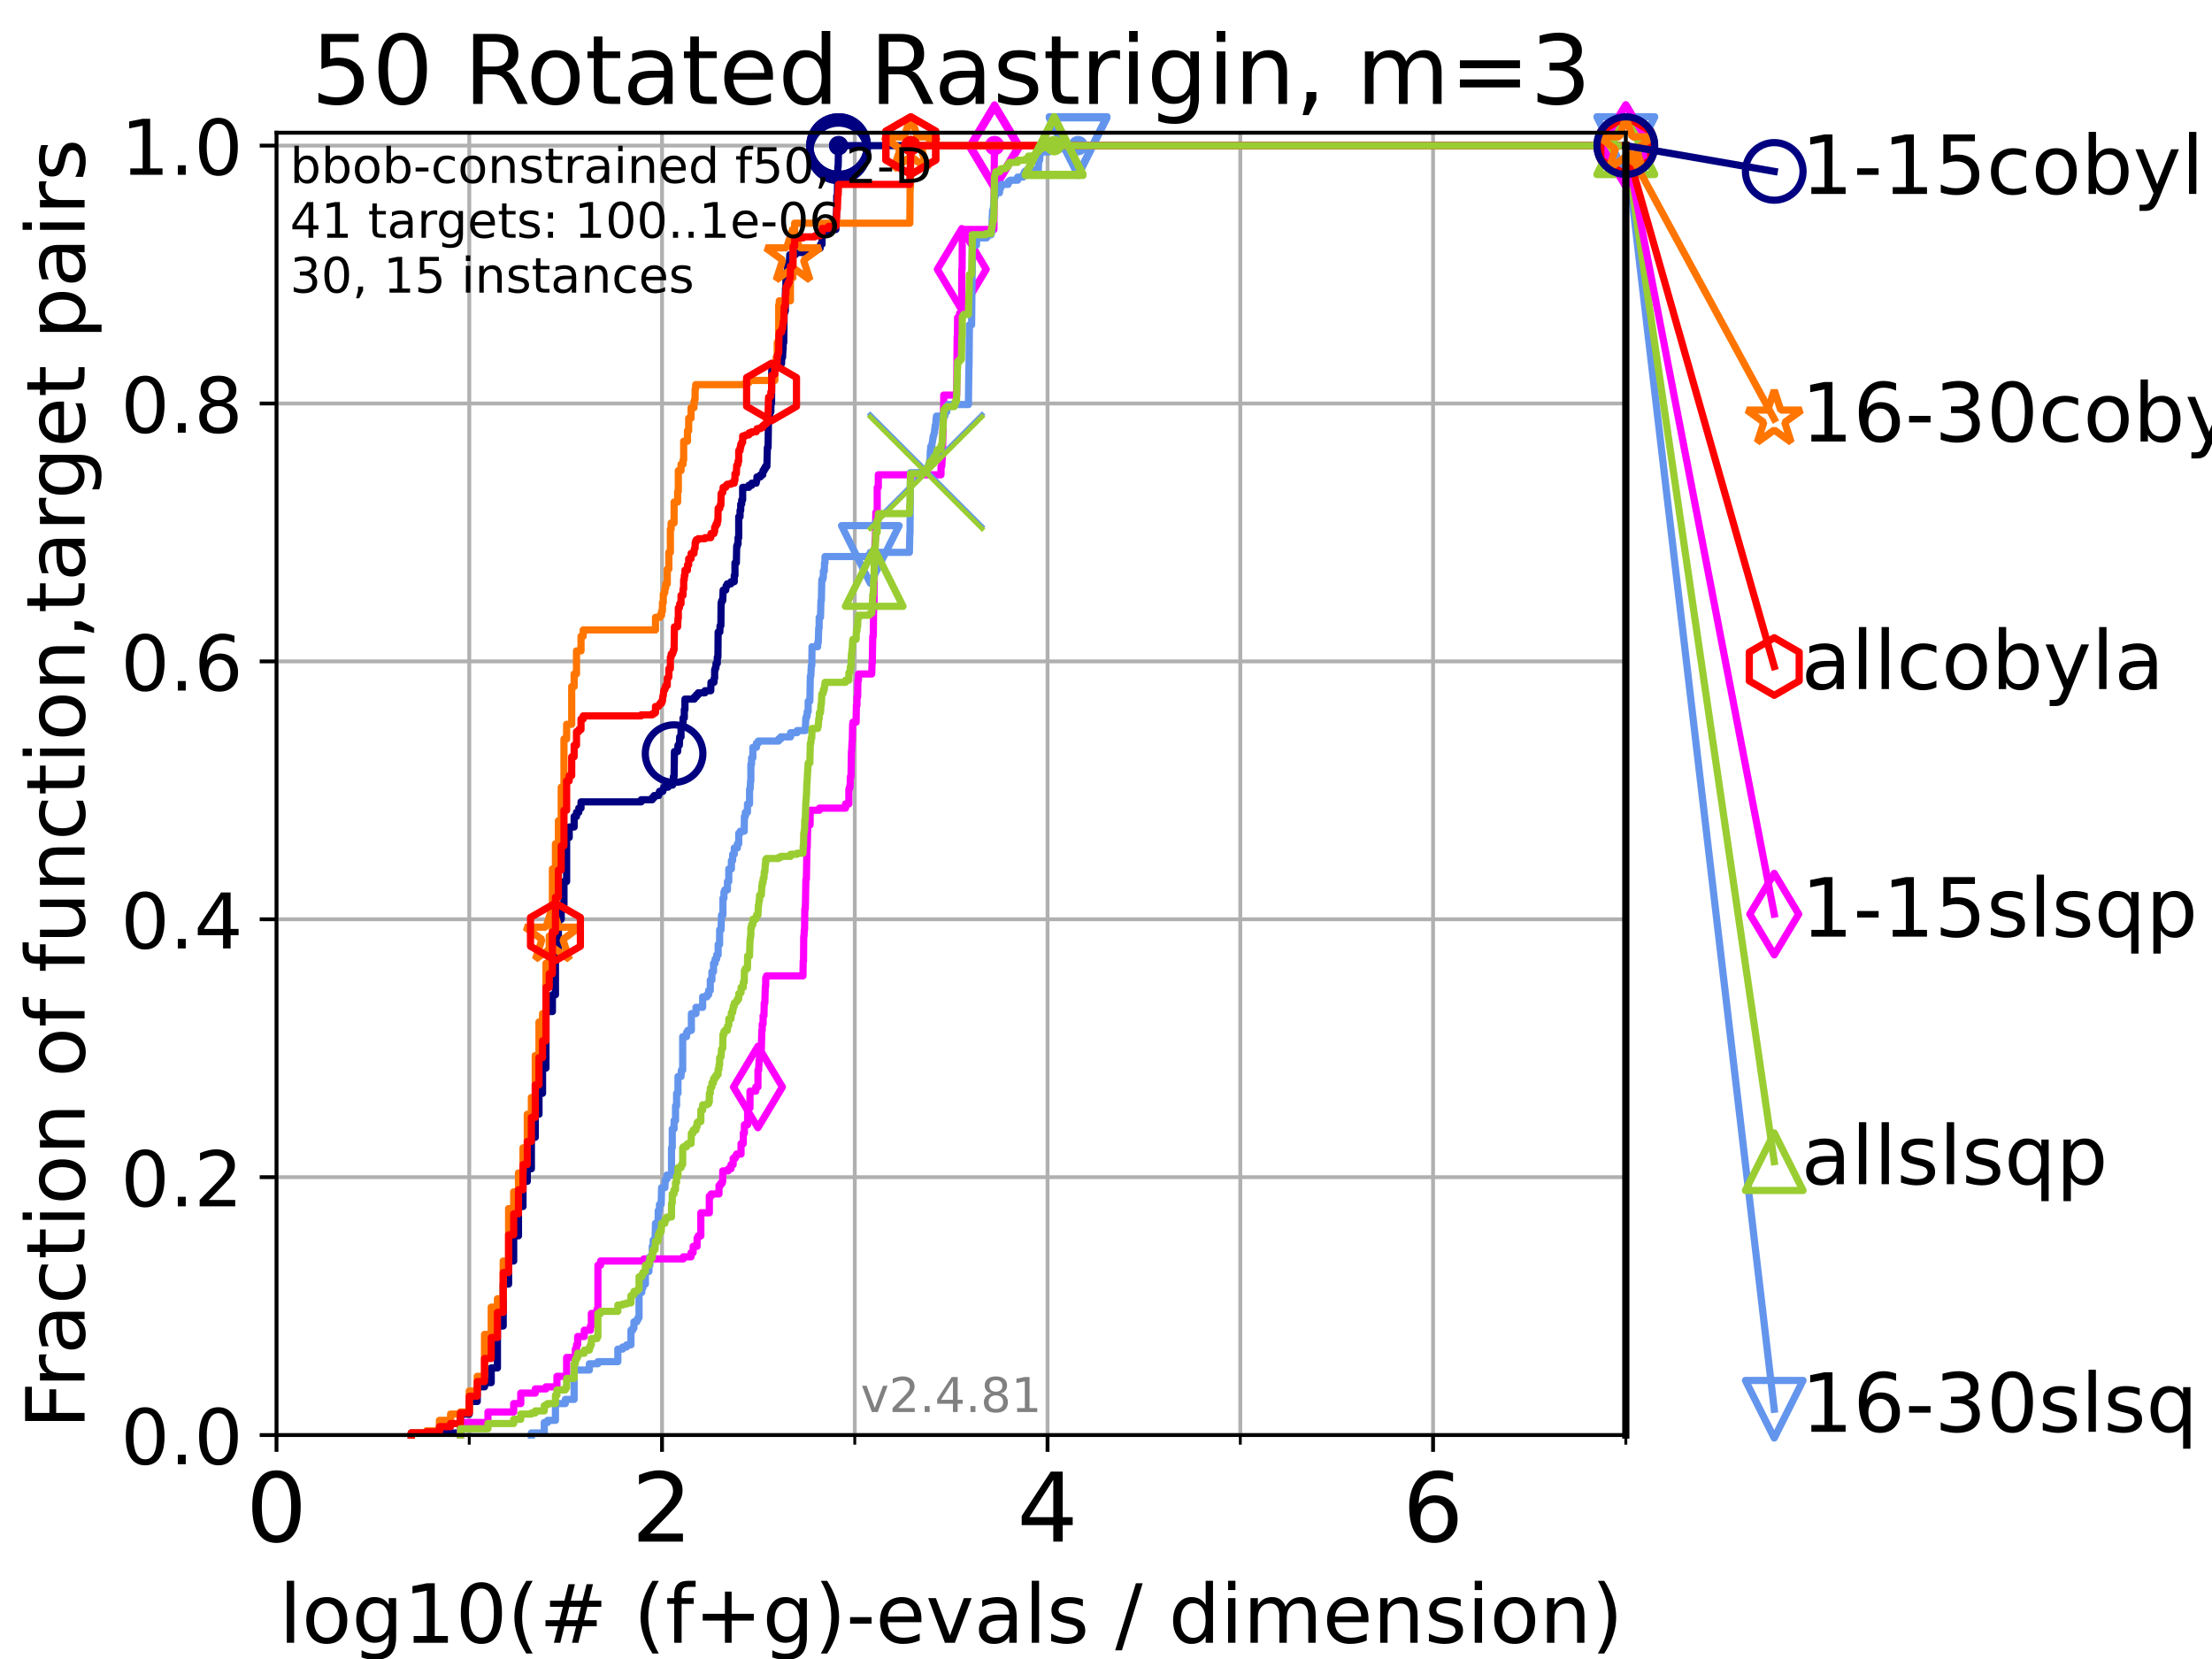 <?xml version="1.0" encoding="utf-8" standalone="no"?>
<!DOCTYPE svg PUBLIC "-//W3C//DTD SVG 1.1//EN"
  "http://www.w3.org/Graphics/SVG/1.1/DTD/svg11.dtd">
<!-- Created with matplotlib (https://matplotlib.org/) -->
<svg height="345.6pt" version="1.1" viewBox="0 0 460.8 345.6" width="460.8pt" xmlns="http://www.w3.org/2000/svg" xmlns:xlink="http://www.w3.org/1999/xlink">
 <defs>
  <style type="text/css">*{stroke-linecap:butt;stroke-linejoin:round;}</style>
 </defs>
 <g id="figure_1">
  <g id="patch_1">
   <path d="M 0 345.6 
L 460.8 345.6 
L 460.8 0 
L 0 0 
z
" style="fill:#ffffff;"/>
  </g>
  <g id="axes_1">
   <g id="patch_2">
    <path d="M 57.6 298.944 
L 338.688 298.944 
L 338.688 27.648 
L 57.6 27.648 
z
" style="fill:#ffffff;"/>
   </g>
   <g id="matplotlib.axis_1">
    <g id="xtick_1">
     <g id="line2d_1">
      <path clip-path="url(#p259eaca6f0)" d="M 57.6 298.944 
L 57.6 27.648 
" style="fill:none;stroke:#b0b0b0;stroke-linecap:square;stroke-width:0.8;"/>
     </g>
     <g id="line2d_2">
      <defs>
       <path d="M 0 0 
L 0 3.5 
" id="m3c2c049fee" style="stroke:#000000;stroke-width:0.8;"/>
      </defs>
      <g>
       <use style="stroke:#000000;stroke-width:0.8;" x="57.6" xlink:href="#m3c2c049fee" y="298.944"/>
      </g>
     </g>
     <g id="text_1">
      <!-- 0 -->
      <g transform="translate(51.237 321.141)scale(0.2 -0.2)">
       <defs>
        <path d="M 31.781 66.406 
Q 24.172 66.406 20.328 58.906 
Q 16.5 51.422 16.5 36.375 
Q 16.5 21.391 20.328 13.891 
Q 24.172 6.391 31.781 6.391 
Q 39.453 6.391 43.281 13.891 
Q 47.125 21.391 47.125 36.375 
Q 47.125 51.422 43.281 58.906 
Q 39.453 66.406 31.781 66.406 
z
M 31.781 74.219 
Q 44.047 74.219 50.516 64.516 
Q 56.984 54.828 56.984 36.375 
Q 56.984 17.969 50.516 8.266 
Q 44.047 -1.422 31.781 -1.422 
Q 19.531 -1.422 13.062 8.266 
Q 6.594 17.969 6.594 36.375 
Q 6.594 54.828 13.062 64.516 
Q 19.531 74.219 31.781 74.219 
z
" id="DejaVuSans-48"/>
       </defs>
       <use xlink:href="#DejaVuSans-48"/>
      </g>
     </g>
    </g>
    <g id="xtick_2">
     <g id="line2d_3">
      <path clip-path="url(#p259eaca6f0)" d="M 137.911 298.944 
L 137.911 27.648 
" style="fill:none;stroke:#b0b0b0;stroke-linecap:square;stroke-width:0.8;"/>
     </g>
     <g id="line2d_4">
      <g>
       <use style="stroke:#000000;stroke-width:0.8;" x="137.911" xlink:href="#m3c2c049fee" y="298.944"/>
      </g>
     </g>
     <g id="text_2">
      <!-- 2 -->
      <g transform="translate(131.548 321.141)scale(0.2 -0.2)">
       <defs>
        <path d="M 19.188 8.297 
L 53.609 8.297 
L 53.609 0 
L 7.328 0 
L 7.328 8.297 
Q 12.938 14.109 22.625 23.891 
Q 32.328 33.688 34.812 36.531 
Q 39.547 41.844 41.422 45.531 
Q 43.312 49.219 43.312 52.781 
Q 43.312 58.594 39.234 62.25 
Q 35.156 65.922 28.609 65.922 
Q 23.969 65.922 18.812 64.312 
Q 13.672 62.703 7.812 59.422 
L 7.812 69.391 
Q 13.766 71.781 18.938 73 
Q 24.125 74.219 28.422 74.219 
Q 39.75 74.219 46.484 68.547 
Q 53.219 62.891 53.219 53.422 
Q 53.219 48.922 51.531 44.891 
Q 49.859 40.875 45.406 35.406 
Q 44.188 33.984 37.641 27.219 
Q 31.109 20.453 19.188 8.297 
z
" id="DejaVuSans-50"/>
       </defs>
       <use xlink:href="#DejaVuSans-50"/>
      </g>
     </g>
    </g>
    <g id="xtick_3">
     <g id="line2d_5">
      <path clip-path="url(#p259eaca6f0)" d="M 218.222 298.944 
L 218.222 27.648 
" style="fill:none;stroke:#b0b0b0;stroke-linecap:square;stroke-width:0.8;"/>
     </g>
     <g id="line2d_6">
      <g>
       <use style="stroke:#000000;stroke-width:0.8;" x="218.222" xlink:href="#m3c2c049fee" y="298.944"/>
      </g>
     </g>
     <g id="text_3">
      <!-- 4 -->
      <g transform="translate(211.859 321.141)scale(0.2 -0.2)">
       <defs>
        <path d="M 37.797 64.312 
L 12.891 25.391 
L 37.797 25.391 
z
M 35.203 72.906 
L 47.609 72.906 
L 47.609 25.391 
L 58.016 25.391 
L 58.016 17.188 
L 47.609 17.188 
L 47.609 0 
L 37.797 0 
L 37.797 17.188 
L 4.891 17.188 
L 4.891 26.703 
z
" id="DejaVuSans-52"/>
       </defs>
       <use xlink:href="#DejaVuSans-52"/>
      </g>
     </g>
    </g>
    <g id="xtick_4">
     <g id="line2d_7">
      <path clip-path="url(#p259eaca6f0)" d="M 298.533 298.944 
L 298.533 27.648 
" style="fill:none;stroke:#b0b0b0;stroke-linecap:square;stroke-width:0.8;"/>
     </g>
     <g id="line2d_8">
      <g>
       <use style="stroke:#000000;stroke-width:0.8;" x="298.533" xlink:href="#m3c2c049fee" y="298.944"/>
      </g>
     </g>
     <g id="text_4">
      <!-- 6 -->
      <g transform="translate(292.17 321.141)scale(0.2 -0.2)">
       <defs>
        <path d="M 33.016 40.375 
Q 26.375 40.375 22.484 35.828 
Q 18.609 31.297 18.609 23.391 
Q 18.609 15.531 22.484 10.953 
Q 26.375 6.391 33.016 6.391 
Q 39.656 6.391 43.531 10.953 
Q 47.406 15.531 47.406 23.391 
Q 47.406 31.297 43.531 35.828 
Q 39.656 40.375 33.016 40.375 
z
M 52.594 71.297 
L 52.594 62.312 
Q 48.875 64.062 45.094 64.984 
Q 41.312 65.922 37.594 65.922 
Q 27.828 65.922 22.672 59.328 
Q 17.531 52.734 16.797 39.406 
Q 19.672 43.656 24.016 45.922 
Q 28.375 48.188 33.594 48.188 
Q 44.578 48.188 50.953 41.516 
Q 57.328 34.859 57.328 23.391 
Q 57.328 12.156 50.688 5.359 
Q 44.047 -1.422 33.016 -1.422 
Q 20.359 -1.422 13.672 8.266 
Q 6.984 17.969 6.984 36.375 
Q 6.984 53.656 15.188 63.938 
Q 23.391 74.219 37.203 74.219 
Q 40.922 74.219 44.703 73.484 
Q 48.484 72.75 52.594 71.297 
z
" id="DejaVuSans-54"/>
       </defs>
       <use xlink:href="#DejaVuSans-54"/>
      </g>
     </g>
    </g>
    <g id="xtick_5">
     <g id="line2d_9">
      <path clip-path="url(#p259eaca6f0)" d="M 97.755 298.944 
L 97.755 27.648 
" style="fill:none;stroke:#b0b0b0;stroke-linecap:square;stroke-width:0.8;"/>
     </g>
     <g id="line2d_10">
      <defs>
       <path d="M 0 0 
L 0 2 
" id="m8eecbc1793" style="stroke:#000000;stroke-width:0.6;"/>
      </defs>
      <g>
       <use style="stroke:#000000;stroke-width:0.6;" x="97.755" xlink:href="#m8eecbc1793" y="298.944"/>
      </g>
     </g>
    </g>
    <g id="xtick_6">
     <g id="line2d_11">
      <path clip-path="url(#p259eaca6f0)" d="M 178.066 298.944 
L 178.066 27.648 
" style="fill:none;stroke:#b0b0b0;stroke-linecap:square;stroke-width:0.8;"/>
     </g>
     <g id="line2d_12">
      <g>
       <use style="stroke:#000000;stroke-width:0.6;" x="178.066" xlink:href="#m8eecbc1793" y="298.944"/>
      </g>
     </g>
    </g>
    <g id="xtick_7">
     <g id="line2d_13">
      <path clip-path="url(#p259eaca6f0)" d="M 258.377 298.944 
L 258.377 27.648 
" style="fill:none;stroke:#b0b0b0;stroke-linecap:square;stroke-width:0.8;"/>
     </g>
     <g id="line2d_14">
      <g>
       <use style="stroke:#000000;stroke-width:0.6;" x="258.377" xlink:href="#m8eecbc1793" y="298.944"/>
      </g>
     </g>
    </g>
    <g id="xtick_8">
     <g id="line2d_15">
      <path clip-path="url(#p259eaca6f0)" d="M 338.688 298.944 
L 338.688 27.648 
" style="fill:none;stroke:#b0b0b0;stroke-linecap:square;stroke-width:0.8;"/>
     </g>
     <g id="line2d_16">
      <g>
       <use style="stroke:#000000;stroke-width:0.6;" x="338.688" xlink:href="#m8eecbc1793" y="298.944"/>
      </g>
     </g>
    </g>
    <g id="text_5">
     <!-- log10(# (f+g)-evals / dimension) -->
     <g transform="translate(58.145 342.218)scale(0.17 -0.17)">
      <defs>
       <path d="M 9.422 75.984 
L 18.406 75.984 
L 18.406 0 
L 9.422 0 
z
" id="DejaVuSans-108"/>
       <path d="M 30.609 48.391 
Q 23.391 48.391 19.188 42.75 
Q 14.984 37.109 14.984 27.297 
Q 14.984 17.484 19.156 11.844 
Q 23.344 6.203 30.609 6.203 
Q 37.797 6.203 41.984 11.859 
Q 46.188 17.531 46.188 27.297 
Q 46.188 37.016 41.984 42.703 
Q 37.797 48.391 30.609 48.391 
z
M 30.609 56 
Q 42.328 56 49.016 48.375 
Q 55.719 40.766 55.719 27.297 
Q 55.719 13.875 49.016 6.219 
Q 42.328 -1.422 30.609 -1.422 
Q 18.844 -1.422 12.172 6.219 
Q 5.516 13.875 5.516 27.297 
Q 5.516 40.766 12.172 48.375 
Q 18.844 56 30.609 56 
z
" id="DejaVuSans-111"/>
       <path d="M 45.406 27.984 
Q 45.406 37.75 41.375 43.109 
Q 37.359 48.484 30.078 48.484 
Q 22.859 48.484 18.828 43.109 
Q 14.797 37.75 14.797 27.984 
Q 14.797 18.266 18.828 12.891 
Q 22.859 7.516 30.078 7.516 
Q 37.359 7.516 41.375 12.891 
Q 45.406 18.266 45.406 27.984 
z
M 54.391 6.781 
Q 54.391 -7.172 48.188 -13.984 
Q 42 -20.797 29.203 -20.797 
Q 24.469 -20.797 20.266 -20.094 
Q 16.062 -19.391 12.109 -17.922 
L 12.109 -9.188 
Q 16.062 -11.328 19.922 -12.344 
Q 23.781 -13.375 27.781 -13.375 
Q 36.625 -13.375 41.016 -8.766 
Q 45.406 -4.156 45.406 5.172 
L 45.406 9.625 
Q 42.625 4.781 38.281 2.391 
Q 33.938 0 27.875 0 
Q 17.828 0 11.672 7.656 
Q 5.516 15.328 5.516 27.984 
Q 5.516 40.672 11.672 48.328 
Q 17.828 56 27.875 56 
Q 33.938 56 38.281 53.609 
Q 42.625 51.219 45.406 46.391 
L 45.406 54.688 
L 54.391 54.688 
z
" id="DejaVuSans-103"/>
       <path d="M 12.406 8.297 
L 28.516 8.297 
L 28.516 63.922 
L 10.984 60.406 
L 10.984 69.391 
L 28.422 72.906 
L 38.281 72.906 
L 38.281 8.297 
L 54.391 8.297 
L 54.391 0 
L 12.406 0 
z
" id="DejaVuSans-49"/>
       <path d="M 31 75.875 
Q 24.469 64.656 21.281 53.656 
Q 18.109 42.672 18.109 31.391 
Q 18.109 20.125 21.312 9.062 
Q 24.516 -2 31 -13.188 
L 23.188 -13.188 
Q 15.875 -1.703 12.234 9.375 
Q 8.594 20.453 8.594 31.391 
Q 8.594 42.281 12.203 53.312 
Q 15.828 64.359 23.188 75.875 
z
" id="DejaVuSans-40"/>
       <path d="M 51.125 44 
L 36.922 44 
L 32.812 27.688 
L 47.125 27.688 
z
M 43.797 71.781 
L 38.719 51.516 
L 52.984 51.516 
L 58.109 71.781 
L 65.922 71.781 
L 60.891 51.516 
L 76.125 51.516 
L 76.125 44 
L 58.984 44 
L 54.984 27.688 
L 70.516 27.688 
L 70.516 20.219 
L 53.078 20.219 
L 48 0 
L 40.188 0 
L 45.219 20.219 
L 30.906 20.219 
L 25.875 0 
L 18.016 0 
L 23.094 20.219 
L 7.719 20.219 
L 7.719 27.688 
L 24.906 27.688 
L 29 44 
L 13.281 44 
L 13.281 51.516 
L 30.906 51.516 
L 35.891 71.781 
z
" id="DejaVuSans-35"/>
       <path id="DejaVuSans-32"/>
       <path d="M 37.109 75.984 
L 37.109 68.5 
L 28.516 68.5 
Q 23.688 68.5 21.797 66.547 
Q 19.922 64.594 19.922 59.516 
L 19.922 54.688 
L 34.719 54.688 
L 34.719 47.703 
L 19.922 47.703 
L 19.922 0 
L 10.891 0 
L 10.891 47.703 
L 2.297 47.703 
L 2.297 54.688 
L 10.891 54.688 
L 10.891 58.5 
Q 10.891 67.625 15.141 71.797 
Q 19.391 75.984 28.609 75.984 
z
" id="DejaVuSans-102"/>
       <path d="M 46 62.703 
L 46 35.5 
L 73.188 35.5 
L 73.188 27.203 
L 46 27.203 
L 46 0 
L 37.797 0 
L 37.797 27.203 
L 10.594 27.203 
L 10.594 35.5 
L 37.797 35.5 
L 37.797 62.703 
z
" id="DejaVuSans-43"/>
       <path d="M 8.016 75.875 
L 15.828 75.875 
Q 23.141 64.359 26.781 53.312 
Q 30.422 42.281 30.422 31.391 
Q 30.422 20.453 26.781 9.375 
Q 23.141 -1.703 15.828 -13.188 
L 8.016 -13.188 
Q 14.5 -2 17.703 9.062 
Q 20.906 20.125 20.906 31.391 
Q 20.906 42.672 17.703 53.656 
Q 14.5 64.656 8.016 75.875 
z
" id="DejaVuSans-41"/>
       <path d="M 4.891 31.391 
L 31.203 31.391 
L 31.203 23.391 
L 4.891 23.391 
z
" id="DejaVuSans-45"/>
       <path d="M 56.203 29.594 
L 56.203 25.203 
L 14.891 25.203 
Q 15.484 15.922 20.484 11.062 
Q 25.484 6.203 34.422 6.203 
Q 39.594 6.203 44.453 7.469 
Q 49.312 8.734 54.109 11.281 
L 54.109 2.781 
Q 49.266 0.734 44.188 -0.344 
Q 39.109 -1.422 33.891 -1.422 
Q 20.797 -1.422 13.156 6.188 
Q 5.516 13.812 5.516 26.812 
Q 5.516 40.234 12.766 48.109 
Q 20.016 56 32.328 56 
Q 43.359 56 49.781 48.891 
Q 56.203 41.797 56.203 29.594 
z
M 47.219 32.234 
Q 47.125 39.594 43.094 43.984 
Q 39.062 48.391 32.422 48.391 
Q 24.906 48.391 20.391 44.141 
Q 15.875 39.891 15.188 32.172 
z
" id="DejaVuSans-101"/>
       <path d="M 2.984 54.688 
L 12.5 54.688 
L 29.594 8.797 
L 46.688 54.688 
L 56.203 54.688 
L 35.688 0 
L 23.484 0 
z
" id="DejaVuSans-118"/>
       <path d="M 34.281 27.484 
Q 23.391 27.484 19.188 25 
Q 14.984 22.516 14.984 16.5 
Q 14.984 11.719 18.141 8.906 
Q 21.297 6.109 26.703 6.109 
Q 34.188 6.109 38.703 11.406 
Q 43.219 16.703 43.219 25.484 
L 43.219 27.484 
z
M 52.203 31.203 
L 52.203 0 
L 43.219 0 
L 43.219 8.297 
Q 40.141 3.328 35.547 0.953 
Q 30.953 -1.422 24.312 -1.422 
Q 15.922 -1.422 10.953 3.297 
Q 6 8.016 6 15.922 
Q 6 25.141 12.172 29.828 
Q 18.359 34.516 30.609 34.516 
L 43.219 34.516 
L 43.219 35.406 
Q 43.219 41.609 39.141 45 
Q 35.062 48.391 27.688 48.391 
Q 23 48.391 18.547 47.266 
Q 14.109 46.141 10.016 43.891 
L 10.016 52.203 
Q 14.938 54.109 19.578 55.047 
Q 24.219 56 28.609 56 
Q 40.484 56 46.344 49.844 
Q 52.203 43.703 52.203 31.203 
z
" id="DejaVuSans-97"/>
       <path d="M 44.281 53.078 
L 44.281 44.578 
Q 40.484 46.531 36.375 47.5 
Q 32.281 48.484 27.875 48.484 
Q 21.188 48.484 17.844 46.438 
Q 14.5 44.391 14.5 40.281 
Q 14.5 37.156 16.891 35.375 
Q 19.281 33.594 26.516 31.984 
L 29.594 31.297 
Q 39.156 29.25 43.188 25.516 
Q 47.219 21.781 47.219 15.094 
Q 47.219 7.469 41.188 3.016 
Q 35.156 -1.422 24.609 -1.422 
Q 20.219 -1.422 15.453 -0.562 
Q 10.688 0.297 5.422 2 
L 5.422 11.281 
Q 10.406 8.688 15.234 7.391 
Q 20.062 6.109 24.812 6.109 
Q 31.156 6.109 34.562 8.281 
Q 37.984 10.453 37.984 14.406 
Q 37.984 18.062 35.516 20.016 
Q 33.062 21.969 24.703 23.781 
L 21.578 24.516 
Q 13.234 26.266 9.516 29.906 
Q 5.812 33.547 5.812 39.891 
Q 5.812 47.609 11.281 51.797 
Q 16.75 56 26.812 56 
Q 31.781 56 36.172 55.266 
Q 40.578 54.547 44.281 53.078 
z
" id="DejaVuSans-115"/>
       <path d="M 25.391 72.906 
L 33.688 72.906 
L 8.297 -9.281 
L 0 -9.281 
z
" id="DejaVuSans-47"/>
       <path d="M 45.406 46.391 
L 45.406 75.984 
L 54.391 75.984 
L 54.391 0 
L 45.406 0 
L 45.406 8.203 
Q 42.578 3.328 38.25 0.953 
Q 33.938 -1.422 27.875 -1.422 
Q 17.969 -1.422 11.734 6.484 
Q 5.516 14.406 5.516 27.297 
Q 5.516 40.188 11.734 48.094 
Q 17.969 56 27.875 56 
Q 33.938 56 38.25 53.625 
Q 42.578 51.266 45.406 46.391 
z
M 14.797 27.297 
Q 14.797 17.391 18.875 11.75 
Q 22.953 6.109 30.078 6.109 
Q 37.203 6.109 41.297 11.75 
Q 45.406 17.391 45.406 27.297 
Q 45.406 37.203 41.297 42.844 
Q 37.203 48.484 30.078 48.484 
Q 22.953 48.484 18.875 42.844 
Q 14.797 37.203 14.797 27.297 
z
" id="DejaVuSans-100"/>
       <path d="M 9.422 54.688 
L 18.406 54.688 
L 18.406 0 
L 9.422 0 
z
M 9.422 75.984 
L 18.406 75.984 
L 18.406 64.594 
L 9.422 64.594 
z
" id="DejaVuSans-105"/>
       <path d="M 52 44.188 
Q 55.375 50.25 60.062 53.125 
Q 64.75 56 71.094 56 
Q 79.641 56 84.281 50.016 
Q 88.922 44.047 88.922 33.016 
L 88.922 0 
L 79.891 0 
L 79.891 32.719 
Q 79.891 40.578 77.094 44.375 
Q 74.312 48.188 68.609 48.188 
Q 61.625 48.188 57.562 43.547 
Q 53.516 38.922 53.516 30.906 
L 53.516 0 
L 44.484 0 
L 44.484 32.719 
Q 44.484 40.625 41.703 44.406 
Q 38.922 48.188 33.109 48.188 
Q 26.219 48.188 22.156 43.531 
Q 18.109 38.875 18.109 30.906 
L 18.109 0 
L 9.078 0 
L 9.078 54.688 
L 18.109 54.688 
L 18.109 46.188 
Q 21.188 51.219 25.484 53.609 
Q 29.781 56 35.688 56 
Q 41.656 56 45.828 52.969 
Q 50 49.953 52 44.188 
z
" id="DejaVuSans-109"/>
       <path d="M 54.891 33.016 
L 54.891 0 
L 45.906 0 
L 45.906 32.719 
Q 45.906 40.484 42.875 44.328 
Q 39.844 48.188 33.797 48.188 
Q 26.516 48.188 22.312 43.547 
Q 18.109 38.922 18.109 30.906 
L 18.109 0 
L 9.078 0 
L 9.078 54.688 
L 18.109 54.688 
L 18.109 46.188 
Q 21.344 51.125 25.703 53.562 
Q 30.078 56 35.797 56 
Q 45.219 56 50.047 50.172 
Q 54.891 44.344 54.891 33.016 
z
" id="DejaVuSans-110"/>
      </defs>
      <use xlink:href="#DejaVuSans-108"/>
      <use x="27.783" xlink:href="#DejaVuSans-111"/>
      <use x="88.965" xlink:href="#DejaVuSans-103"/>
      <use x="152.441" xlink:href="#DejaVuSans-49"/>
      <use x="216.064" xlink:href="#DejaVuSans-48"/>
      <use x="279.688" xlink:href="#DejaVuSans-40"/>
      <use x="318.701" xlink:href="#DejaVuSans-35"/>
      <use x="402.49" xlink:href="#DejaVuSans-32"/>
      <use x="434.277" xlink:href="#DejaVuSans-40"/>
      <use x="473.291" xlink:href="#DejaVuSans-102"/>
      <use x="508.496" xlink:href="#DejaVuSans-43"/>
      <use x="592.285" xlink:href="#DejaVuSans-103"/>
      <use x="655.762" xlink:href="#DejaVuSans-41"/>
      <use x="694.775" xlink:href="#DejaVuSans-45"/>
      <use x="730.859" xlink:href="#DejaVuSans-101"/>
      <use x="792.383" xlink:href="#DejaVuSans-118"/>
      <use x="851.562" xlink:href="#DejaVuSans-97"/>
      <use x="912.842" xlink:href="#DejaVuSans-108"/>
      <use x="940.625" xlink:href="#DejaVuSans-115"/>
      <use x="992.725" xlink:href="#DejaVuSans-32"/>
      <use x="1024.512" xlink:href="#DejaVuSans-47"/>
      <use x="1058.203" xlink:href="#DejaVuSans-32"/>
      <use x="1089.99" xlink:href="#DejaVuSans-100"/>
      <use x="1153.467" xlink:href="#DejaVuSans-105"/>
      <use x="1181.25" xlink:href="#DejaVuSans-109"/>
      <use x="1278.662" xlink:href="#DejaVuSans-101"/>
      <use x="1340.186" xlink:href="#DejaVuSans-110"/>
      <use x="1403.564" xlink:href="#DejaVuSans-115"/>
      <use x="1455.664" xlink:href="#DejaVuSans-105"/>
      <use x="1483.447" xlink:href="#DejaVuSans-111"/>
      <use x="1544.629" xlink:href="#DejaVuSans-110"/>
      <use x="1608.008" xlink:href="#DejaVuSans-41"/>
     </g>
    </g>
   </g>
   <g id="matplotlib.axis_2">
    <g id="ytick_1">
     <g id="line2d_17">
      <path clip-path="url(#p259eaca6f0)" d="M 57.6 298.944 
L 338.688 298.944 
" style="fill:none;stroke:#b0b0b0;stroke-linecap:square;stroke-width:0.8;"/>
     </g>
     <g id="line2d_18">
      <defs>
       <path d="M 0 0 
L -3.5 0 
" id="m879521cadf" style="stroke:#000000;stroke-width:0.8;"/>
      </defs>
      <g>
       <use style="stroke:#000000;stroke-width:0.8;" x="57.6" xlink:href="#m879521cadf" y="298.944"/>
      </g>
     </g>
     <g id="text_6">
      <!-- 0.0 -->
      <g transform="translate(25.155 305.023)scale(0.16 -0.16)">
       <defs>
        <path d="M 10.688 12.406 
L 21 12.406 
L 21 0 
L 10.688 0 
z
" id="DejaVuSans-46"/>
       </defs>
       <use xlink:href="#DejaVuSans-48"/>
       <use x="63.623" xlink:href="#DejaVuSans-46"/>
       <use x="95.41" xlink:href="#DejaVuSans-48"/>
      </g>
     </g>
    </g>
    <g id="ytick_2">
     <g id="line2d_19">
      <path clip-path="url(#p259eaca6f0)" d="M 57.6 245.222 
L 338.688 245.222 
" style="fill:none;stroke:#b0b0b0;stroke-linecap:square;stroke-width:0.8;"/>
     </g>
     <g id="line2d_20">
      <g>
       <use style="stroke:#000000;stroke-width:0.8;" x="57.6" xlink:href="#m879521cadf" y="245.222"/>
      </g>
     </g>
     <g id="text_7">
      <!-- 0.2 -->
      <g transform="translate(25.155 251.301)scale(0.16 -0.16)">
       <use xlink:href="#DejaVuSans-48"/>
       <use x="63.623" xlink:href="#DejaVuSans-46"/>
       <use x="95.41" xlink:href="#DejaVuSans-50"/>
      </g>
     </g>
    </g>
    <g id="ytick_3">
     <g id="line2d_21">
      <path clip-path="url(#p259eaca6f0)" d="M 57.6 191.5 
L 338.688 191.5 
" style="fill:none;stroke:#b0b0b0;stroke-linecap:square;stroke-width:0.8;"/>
     </g>
     <g id="line2d_22">
      <g>
       <use style="stroke:#000000;stroke-width:0.8;" x="57.6" xlink:href="#m879521cadf" y="191.5"/>
      </g>
     </g>
     <g id="text_8">
      <!-- 0.4 -->
      <g transform="translate(25.155 197.579)scale(0.16 -0.16)">
       <use xlink:href="#DejaVuSans-48"/>
       <use x="63.623" xlink:href="#DejaVuSans-46"/>
       <use x="95.41" xlink:href="#DejaVuSans-52"/>
      </g>
     </g>
    </g>
    <g id="ytick_4">
     <g id="line2d_23">
      <path clip-path="url(#p259eaca6f0)" d="M 57.6 137.778 
L 338.688 137.778 
" style="fill:none;stroke:#b0b0b0;stroke-linecap:square;stroke-width:0.8;"/>
     </g>
     <g id="line2d_24">
      <g>
       <use style="stroke:#000000;stroke-width:0.8;" x="57.6" xlink:href="#m879521cadf" y="137.778"/>
      </g>
     </g>
     <g id="text_9">
      <!-- 0.6 -->
      <g transform="translate(25.155 143.857)scale(0.16 -0.16)">
       <use xlink:href="#DejaVuSans-48"/>
       <use x="63.623" xlink:href="#DejaVuSans-46"/>
       <use x="95.41" xlink:href="#DejaVuSans-54"/>
      </g>
     </g>
    </g>
    <g id="ytick_5">
     <g id="line2d_25">
      <path clip-path="url(#p259eaca6f0)" d="M 57.6 84.056 
L 338.688 84.056 
" style="fill:none;stroke:#b0b0b0;stroke-linecap:square;stroke-width:0.8;"/>
     </g>
     <g id="line2d_26">
      <g>
       <use style="stroke:#000000;stroke-width:0.8;" x="57.6" xlink:href="#m879521cadf" y="84.056"/>
      </g>
     </g>
     <g id="text_10">
      <!-- 0.8 -->
      <g transform="translate(25.155 90.135)scale(0.16 -0.16)">
       <defs>
        <path d="M 31.781 34.625 
Q 24.75 34.625 20.719 30.859 
Q 16.703 27.094 16.703 20.516 
Q 16.703 13.922 20.719 10.156 
Q 24.75 6.391 31.781 6.391 
Q 38.812 6.391 42.859 10.172 
Q 46.922 13.969 46.922 20.516 
Q 46.922 27.094 42.891 30.859 
Q 38.875 34.625 31.781 34.625 
z
M 21.922 38.812 
Q 15.578 40.375 12.031 44.719 
Q 8.5 49.078 8.5 55.328 
Q 8.5 64.062 14.719 69.141 
Q 20.953 74.219 31.781 74.219 
Q 42.672 74.219 48.875 69.141 
Q 55.078 64.062 55.078 55.328 
Q 55.078 49.078 51.531 44.719 
Q 48 40.375 41.703 38.812 
Q 48.828 37.156 52.797 32.312 
Q 56.781 27.484 56.781 20.516 
Q 56.781 9.906 50.312 4.234 
Q 43.844 -1.422 31.781 -1.422 
Q 19.734 -1.422 13.25 4.234 
Q 6.781 9.906 6.781 20.516 
Q 6.781 27.484 10.781 32.312 
Q 14.797 37.156 21.922 38.812 
z
M 18.312 54.391 
Q 18.312 48.734 21.844 45.562 
Q 25.391 42.391 31.781 42.391 
Q 38.141 42.391 41.719 45.562 
Q 45.312 48.734 45.312 54.391 
Q 45.312 60.062 41.719 63.234 
Q 38.141 66.406 31.781 66.406 
Q 25.391 66.406 21.844 63.234 
Q 18.312 60.062 18.312 54.391 
z
" id="DejaVuSans-56"/>
       </defs>
       <use xlink:href="#DejaVuSans-48"/>
       <use x="63.623" xlink:href="#DejaVuSans-46"/>
       <use x="95.41" xlink:href="#DejaVuSans-56"/>
      </g>
     </g>
    </g>
    <g id="ytick_6">
     <g id="line2d_27">
      <path clip-path="url(#p259eaca6f0)" d="M 57.6 30.334 
L 338.688 30.334 
" style="fill:none;stroke:#b0b0b0;stroke-linecap:square;stroke-width:0.8;"/>
     </g>
     <g id="line2d_28">
      <g>
       <use style="stroke:#000000;stroke-width:0.8;" x="57.6" xlink:href="#m879521cadf" y="30.334"/>
      </g>
     </g>
     <g id="text_11">
      <!-- 1.0 -->
      <g transform="translate(25.155 36.413)scale(0.16 -0.16)">
       <use xlink:href="#DejaVuSans-49"/>
       <use x="63.623" xlink:href="#DejaVuSans-46"/>
       <use x="95.41" xlink:href="#DejaVuSans-48"/>
      </g>
     </g>
    </g>
    <g id="text_12">
     <!-- Fraction of function,target pairs -->
     <g transform="translate(17.62 297.681)rotate(-90)scale(0.17 -0.17)">
      <defs>
       <path d="M 9.812 72.906 
L 51.703 72.906 
L 51.703 64.594 
L 19.672 64.594 
L 19.672 43.109 
L 48.578 43.109 
L 48.578 34.812 
L 19.672 34.812 
L 19.672 0 
L 9.812 0 
z
" id="DejaVuSans-70"/>
       <path d="M 41.109 46.297 
Q 39.594 47.172 37.812 47.578 
Q 36.031 48 33.891 48 
Q 26.266 48 22.188 43.047 
Q 18.109 38.094 18.109 28.812 
L 18.109 0 
L 9.078 0 
L 9.078 54.688 
L 18.109 54.688 
L 18.109 46.188 
Q 20.953 51.172 25.484 53.578 
Q 30.031 56 36.531 56 
Q 37.453 56 38.578 55.875 
Q 39.703 55.766 41.062 55.516 
z
" id="DejaVuSans-114"/>
       <path d="M 48.781 52.594 
L 48.781 44.188 
Q 44.969 46.297 41.141 47.344 
Q 37.312 48.391 33.406 48.391 
Q 24.656 48.391 19.812 42.844 
Q 14.984 37.312 14.984 27.297 
Q 14.984 17.281 19.812 11.734 
Q 24.656 6.203 33.406 6.203 
Q 37.312 6.203 41.141 7.25 
Q 44.969 8.297 48.781 10.406 
L 48.781 2.094 
Q 45.016 0.344 40.984 -0.531 
Q 36.969 -1.422 32.422 -1.422 
Q 20.062 -1.422 12.781 6.344 
Q 5.516 14.109 5.516 27.297 
Q 5.516 40.672 12.859 48.328 
Q 20.219 56 33.016 56 
Q 37.156 56 41.109 55.141 
Q 45.062 54.297 48.781 52.594 
z
" id="DejaVuSans-99"/>
       <path d="M 18.312 70.219 
L 18.312 54.688 
L 36.812 54.688 
L 36.812 47.703 
L 18.312 47.703 
L 18.312 18.016 
Q 18.312 11.328 20.141 9.422 
Q 21.969 7.516 27.594 7.516 
L 36.812 7.516 
L 36.812 0 
L 27.594 0 
Q 17.188 0 13.234 3.875 
Q 9.281 7.766 9.281 18.016 
L 9.281 47.703 
L 2.688 47.703 
L 2.688 54.688 
L 9.281 54.688 
L 9.281 70.219 
z
" id="DejaVuSans-116"/>
       <path d="M 8.5 21.578 
L 8.5 54.688 
L 17.484 54.688 
L 17.484 21.922 
Q 17.484 14.156 20.5 10.266 
Q 23.531 6.391 29.594 6.391 
Q 36.859 6.391 41.078 11.031 
Q 45.312 15.672 45.312 23.688 
L 45.312 54.688 
L 54.297 54.688 
L 54.297 0 
L 45.312 0 
L 45.312 8.406 
Q 42.047 3.422 37.719 1 
Q 33.406 -1.422 27.688 -1.422 
Q 18.266 -1.422 13.375 4.438 
Q 8.5 10.297 8.5 21.578 
z
M 31.109 56 
z
" id="DejaVuSans-117"/>
       <path d="M 11.719 12.406 
L 22.016 12.406 
L 22.016 4 
L 14.016 -11.625 
L 7.719 -11.625 
L 11.719 4 
z
" id="DejaVuSans-44"/>
       <path d="M 18.109 8.203 
L 18.109 -20.797 
L 9.078 -20.797 
L 9.078 54.688 
L 18.109 54.688 
L 18.109 46.391 
Q 20.953 51.266 25.266 53.625 
Q 29.594 56 35.594 56 
Q 45.562 56 51.781 48.094 
Q 58.016 40.188 58.016 27.297 
Q 58.016 14.406 51.781 6.484 
Q 45.562 -1.422 35.594 -1.422 
Q 29.594 -1.422 25.266 0.953 
Q 20.953 3.328 18.109 8.203 
z
M 48.688 27.297 
Q 48.688 37.203 44.609 42.844 
Q 40.531 48.484 33.406 48.484 
Q 26.266 48.484 22.188 42.844 
Q 18.109 37.203 18.109 27.297 
Q 18.109 17.391 22.188 11.75 
Q 26.266 6.109 33.406 6.109 
Q 40.531 6.109 44.609 11.75 
Q 48.688 17.391 48.688 27.297 
z
" id="DejaVuSans-112"/>
      </defs>
      <use xlink:href="#DejaVuSans-70"/>
      <use x="50.27" xlink:href="#DejaVuSans-114"/>
      <use x="91.383" xlink:href="#DejaVuSans-97"/>
      <use x="152.662" xlink:href="#DejaVuSans-99"/>
      <use x="207.643" xlink:href="#DejaVuSans-116"/>
      <use x="246.852" xlink:href="#DejaVuSans-105"/>
      <use x="274.635" xlink:href="#DejaVuSans-111"/>
      <use x="335.816" xlink:href="#DejaVuSans-110"/>
      <use x="399.195" xlink:href="#DejaVuSans-32"/>
      <use x="430.982" xlink:href="#DejaVuSans-111"/>
      <use x="492.164" xlink:href="#DejaVuSans-102"/>
      <use x="527.369" xlink:href="#DejaVuSans-32"/>
      <use x="559.156" xlink:href="#DejaVuSans-102"/>
      <use x="594.361" xlink:href="#DejaVuSans-117"/>
      <use x="657.74" xlink:href="#DejaVuSans-110"/>
      <use x="721.119" xlink:href="#DejaVuSans-99"/>
      <use x="776.1" xlink:href="#DejaVuSans-116"/>
      <use x="815.309" xlink:href="#DejaVuSans-105"/>
      <use x="843.092" xlink:href="#DejaVuSans-111"/>
      <use x="904.273" xlink:href="#DejaVuSans-110"/>
      <use x="967.652" xlink:href="#DejaVuSans-44"/>
      <use x="999.439" xlink:href="#DejaVuSans-116"/>
      <use x="1038.648" xlink:href="#DejaVuSans-97"/>
      <use x="1099.928" xlink:href="#DejaVuSans-114"/>
      <use x="1139.291" xlink:href="#DejaVuSans-103"/>
      <use x="1202.768" xlink:href="#DejaVuSans-101"/>
      <use x="1264.291" xlink:href="#DejaVuSans-116"/>
      <use x="1303.5" xlink:href="#DejaVuSans-32"/>
      <use x="1335.287" xlink:href="#DejaVuSans-112"/>
      <use x="1398.764" xlink:href="#DejaVuSans-97"/>
      <use x="1460.043" xlink:href="#DejaVuSans-105"/>
      <use x="1487.826" xlink:href="#DejaVuSans-114"/>
      <use x="1528.939" xlink:href="#DejaVuSans-115"/>
     </g>
    </g>
   </g>
   <g id="line2d_29">
    <defs>
     <path d="M 0 1.5 
C 0.398 1.5 0.779 1.342 1.061 1.061 
C 1.342 0.779 1.5 0.398 1.5 0 
C 1.5 -0.398 1.342 -0.779 1.061 -1.061 
C 0.779 -1.342 0.398 -1.5 0 -1.5 
C -0.398 -1.5 -0.779 -1.342 -1.061 -1.061 
C -1.342 -0.779 -1.5 -0.398 -1.5 0 
C -1.5 0.398 -1.342 0.779 -1.061 1.061 
C -0.779 1.342 -0.398 1.5 0 1.5 
z
" id="m227edc607d" style="stroke:#000080;"/>
    </defs>
    <g>
     <use style="fill:#000080;stroke:#000080;" x="174.69" xlink:href="#m227edc607d" y="30.334"/>
     <use style="fill:#000080;stroke:#000080;" x="174.69" xlink:href="#m227edc607d" y="30.334"/>
    </g>
   </g>
   <g id="line2d_30">
    <path d="M 85.667 298.944 
L 85.667 298.507 
L 95.918 298.507 
L 95.918 294.576 
L 97.755 294.576 
L 97.755 291.956 
L 99.418 291.956 
L 99.418 288.898 
L 100.935 288.898 
L 100.935 288.025 
L 102.331 288.025 
L 102.331 284.968 
L 103.623 284.968 
L 103.623 276.232 
L 104.826 276.232 
L 104.826 267.497 
L 105.952 267.497 
L 105.952 262.693 
L 107.009 262.693 
L 107.009 257.451 
L 108.006 257.451 
L 108.006 251.337 
L 108.949 251.337 
L 108.949 246.096 
L 109.843 246.096 
L 109.843 243.475 
L 110.694 243.475 
L 110.694 236.924 
L 111.506 236.924 
L 111.506 232.119 
L 112.281 232.119 
L 112.281 227.751 
L 113.023 227.751 
L 113.023 222.51 
L 113.735 222.51 
L 113.735 210.718 
L 115.077 210.718 
L 115.077 207.224 
L 115.711 207.224 
L 115.711 198.052 
L 116.323 198.052 
L 116.323 191.5 
L 116.914 191.5 
L 116.914 188.443 
L 117.486 188.443 
L 117.486 183.638 
L 118.04 183.638 
L 118.04 174.466 
L 118.577 174.466 
L 118.577 172.282 
L 119.603 172.282 
L 119.603 170.099 
L 120.094 170.099 
L 120.094 169.225 
L 120.572 169.225 
L 120.572 168.352 
L 121.037 168.352 
L 121.037 167.041 
L 133.578 167.041 
L 133.578 166.604 
L 135.879 166.604 
L 135.879 166.168 
L 136.266 166.168 
L 136.266 165.731 
L 137.199 165.731 
L 137.199 165.294 
L 137.38 165.294 
L 137.38 164.857 
L 138.084 164.857 
L 138.084 164.421 
L 138.256 164.421 
L 138.256 163.984 
L 139.172 163.984 
L 139.172 163.547 
L 140.119 163.547 
L 140.119 162.674 
L 140.272 162.674 
L 140.272 161.8 
L 140.424 161.8 
L 140.499 156.559 
L 141.163 156.559 
L 141.235 155.249 
L 141.521 155.249 
L 141.592 153.502 
L 141.872 153.502 
L 141.872 151.318 
L 142.284 151.318 
L 142.284 149.571 
L 142.553 149.571 
L 142.553 147.824 
L 142.686 147.824 
L 142.686 145.64 
L 144.63 145.64 
L 144.63 145.203 
L 145.04 145.203 
L 145.04 144.766 
L 145.441 144.766 
L 145.441 144.33 
L 146.854 144.33 
L 146.854 143.893 
L 148.064 143.893 
L 148.113 142.146 
L 148.733 142.146 
L 148.78 141.272 
L 148.873 141.272 
L 148.873 139.525 
L 149.012 139.525 
L 149.012 139.088 
L 149.15 139.088 
L 149.15 138.215 
L 149.423 138.215 
L 149.423 136.905 
L 149.557 136.905 
L 149.602 131.663 
L 149.955 131.663 
L 149.999 130.353 
L 150.172 130.353 
L 150.215 125.549 
L 150.344 125.549 
L 150.344 125.112 
L 150.557 125.112 
L 150.641 122.928 
L 151.179 122.928 
L 151.26 122.055 
L 151.502 122.055 
L 151.502 121.618 
L 152.284 121.618 
L 152.284 121.181 
L 152.959 121.181 
L 152.959 119.871 
L 153.106 119.871 
L 153.106 117.25 
L 153.395 117.25 
L 153.467 113.756 
L 153.609 113.756 
L 153.609 113.319 
L 153.75 113.319 
L 153.75 112.009 
L 153.89 112.009 
L 153.89 107.641 
L 154.167 107.641 
L 154.167 106.331 
L 154.304 106.331 
L 154.304 105.021 
L 154.507 105.021 
L 154.507 104.147 
L 154.708 104.147 
L 154.708 101.527 
L 155.991 101.527 
L 155.991 101.09 
L 156.599 101.09 
L 156.599 100.653 
L 157.529 100.653 
L 157.529 100.216 
L 157.642 100.216 
L 157.698 99.343 
L 158.412 99.343 
L 158.412 98.906 
L 158.89 98.906 
L 158.942 98.033 
L 159.201 98.033 
L 159.201 97.596 
L 159.457 97.596 
L 159.457 97.159 
L 159.758 97.159 
L 159.858 93.228 
L 160.006 93.228 
L 160.103 86.24 
L 160.394 86.24 
L 160.394 85.803 
L 160.585 85.803 
L 160.585 84.056 
L 160.727 84.056 
L 160.774 77.068 
L 161.146 77.068 
L 161.146 76.631 
L 162.043 76.631 
L 162.043 76.194 
L 162.26 76.194 
L 162.26 75.758 
L 162.813 75.758 
L 162.854 74.447 
L 163.021 74.447 
L 163.103 72.7 
L 163.144 72.7 
L 163.144 71.39 
L 163.267 71.39 
L 163.348 65.275 
L 163.429 65.275 
L 163.429 64.838 
L 163.59 64.838 
L 163.63 60.034 
L 163.709 60.034 
L 163.749 56.977 
L 163.907 56.977 
L 163.907 56.54 
L 164.024 56.54 
L 164.063 55.666 
L 164.257 55.666 
L 164.257 54.793 
L 164.448 54.793 
L 164.524 53.046 
L 165.697 53.046 
L 165.697 52.609 
L 167.32 52.609 
L 167.32 52.172 
L 169.758 52.172 
L 169.758 51.736 
L 170.846 51.736 
L 170.952 50.862 
L 171.251 50.862 
L 171.251 48.678 
L 172.614 48.678 
L 172.614 47.805 
L 174.131 47.805 
L 174.24 44.311 
L 174.283 44.311 
L 174.305 40.816 
L 174.434 40.816 
L 174.542 34.702 
L 174.605 34.702 
L 174.69 30.334 
L 338.688 30.334 
L 338.688 30.334 
" style="fill:none;stroke:#000080;stroke-linecap:square;stroke-width:1.5;"/>
   </g>
   <g id="line2d_31">
    <defs>
     <path d="M 0 6 
C 1.591 6 3.117 5.368 4.243 4.243 
C 5.368 3.117 6 1.591 6 0 
C 6 -1.591 5.368 -3.117 4.243 -4.243 
C 3.117 -5.368 1.591 -6 0 -6 
C -1.591 -6 -3.117 -5.368 -4.243 -4.243 
C -5.368 -3.117 -6 -1.591 -6 0 
C -6 1.591 -5.368 3.117 -4.243 4.243 
C -3.117 5.368 -1.591 6 0 6 
z
" id="m58c2b04461" style="stroke:#000080;stroke-width:1.5;"/>
    </defs>
    <g>
     <use style="fill-opacity:0;stroke:#000080;stroke-width:1.5;" x="140.424" xlink:href="#m58c2b04461" y="156.996"/>
     <use style="fill-opacity:0;stroke:#000080;stroke-width:1.5;" x="174.69" xlink:href="#m58c2b04461" y="31.644"/>
     <use style="fill-opacity:0;stroke:#000080;stroke-width:1.5;" x="174.69" xlink:href="#m58c2b04461" y="30.334"/>
     <use style="fill-opacity:0;stroke:#000080;stroke-width:1.5;" x="174.69" xlink:href="#m58c2b04461" y="30.334"/>
     <use style="fill-opacity:0;stroke:#000080;stroke-width:1.5;" x="338.688" xlink:href="#m58c2b04461" y="30.334"/>
    </g>
   </g>
   <g id="line2d_32">
    <path style="fill:none;stroke:#000080;stroke-linecap:square;stroke-width:1.5;"/>
    <g/>
   </g>
   <g id="line2d_33">
    <defs>
     <path d="M 0 1.5 
C 0.398 1.5 0.779 1.342 1.061 1.061 
C 1.342 0.779 1.5 0.398 1.5 0 
C 1.5 -0.398 1.342 -0.779 1.061 -1.061 
C 0.779 -1.342 0.398 -1.5 0 -1.5 
C -0.398 -1.5 -0.779 -1.342 -1.061 -1.061 
C -1.342 -0.779 -1.5 -0.398 -1.5 0 
C -1.5 0.398 -1.342 0.779 -1.061 1.061 
C -0.779 1.342 -0.398 1.5 0 1.5 
z
" id="m91edd4d080" style="stroke:#ff00ff;"/>
    </defs>
    <g>
     <use style="fill:#ff00ff;stroke:#ff00ff;" x="207.184" xlink:href="#m91edd4d080" y="30.334"/>
     <use style="fill:#ff00ff;stroke:#ff00ff;" x="207.184" xlink:href="#m91edd4d080" y="30.334"/>
    </g>
   </g>
   <g id="line2d_34">
    <path d="M 95.918 298.944 
L 95.918 296.323 
L 101.647 296.323 
L 101.647 294.14 
L 107.009 294.14 
L 107.009 292.393 
L 108.484 292.393 
L 108.484 290.209 
L 111.506 290.209 
L 111.506 289.335 
L 113.735 289.335 
L 113.735 288.898 
L 116.02 288.898 
L 116.02 286.715 
L 118.04 286.715 
L 118.04 282.784 
L 119.85 282.784 
L 119.85 281.037 
L 120.094 281.037 
L 120.094 280.163 
L 120.335 280.163 
L 120.335 278.416 
L 121.712 278.416 
L 121.712 277.106 
L 122.989 277.106 
L 122.989 276.232 
L 123.193 276.232 
L 123.193 273.612 
L 124.369 273.612 
L 124.369 272.738 
L 124.557 272.738 
L 124.557 263.566 
L 125.111 263.566 
L 125.111 262.693 
L 134.128 262.693 
L 134.128 262.256 
L 142.352 262.256 
L 142.352 261.819 
L 143.965 261.819 
L 143.965 260.946 
L 144.391 260.946 
L 144.391 259.635 
L 145.213 259.635 
L 145.213 257.888 
L 145.441 257.888 
L 145.441 257.451 
L 145.998 257.451 
L 145.998 252.647 
L 147.77 252.647 
L 147.77 249.153 
L 148.161 249.153 
L 148.161 248.716 
L 149.779 248.716 
L 149.779 246.969 
L 150.086 246.969 
L 150.086 246.532 
L 150.429 246.532 
L 150.429 246.096 
L 150.557 246.096 
L 150.557 243.912 
L 151.701 243.912 
L 151.701 243.475 
L 152.284 243.475 
L 152.284 242.601 
L 152.737 242.601 
L 152.737 241.291 
L 153.178 241.291 
L 153.178 240.854 
L 153.431 240.854 
L 153.431 240.418 
L 154.372 240.418 
L 154.372 238.234 
L 154.841 238.234 
L 154.841 236.05 
L 155.07 236.05 
L 155.07 234.303 
L 155.742 234.303 
L 155.742 230.809 
L 156.236 230.809 
L 156.236 227.315 
L 157.444 227.315 
L 157.444 226.441 
L 157.893 226.441 
L 157.893 222.947 
L 158.031 222.947 
L 158.141 220.763 
L 158.223 220.763 
L 158.223 218.579 
L 158.599 218.579 
L 158.706 214.649 
L 158.785 214.649 
L 158.785 213.338 
L 158.968 213.338 
L 158.968 211.591 
L 159.15 211.591 
L 159.201 208.971 
L 159.329 208.971 
L 159.431 205.476 
L 159.507 205.476 
L 159.507 203.729 
L 159.683 203.729 
L 159.683 203.293 
L 167.272 203.293 
L 167.32 200.235 
L 167.385 200.235 
L 167.433 194.994 
L 167.497 194.994 
L 167.545 193.684 
L 167.609 193.684 
L 167.656 189.316 
L 167.767 189.316 
L 167.877 183.202 
L 167.986 183.202 
L 168.094 176.65 
L 168.156 176.65 
L 168.263 171.846 
L 168.746 171.846 
L 168.791 168.788 
L 170.701 168.788 
L 170.701 168.352 
L 176.132 168.352 
L 176.132 167.478 
L 176.829 167.478 
L 176.829 164.421 
L 176.959 164.421 
L 176.959 163.984 
L 177.089 163.984 
L 177.153 161.8 
L 177.282 161.8 
L 177.363 156.559 
L 177.409 156.559 
L 177.508 154.375 
L 177.553 154.375 
L 177.616 150.881 
L 177.678 150.881 
L 177.678 150.444 
L 178.343 150.444 
L 178.403 146.95 
L 178.522 146.95 
L 178.522 145.203 
L 178.658 145.203 
L 178.717 141.709 
L 178.834 141.709 
L 178.834 140.399 
L 181.598 140.399 
L 181.662 138.215 
L 181.712 138.215 
L 181.811 132.537 
L 181.923 132.537 
L 181.986 126.859 
L 182.069 126.859 
L 182.145 115.503 
L 182.207 115.503 
L 182.31 112.446 
L 182.358 112.446 
L 182.453 106.768 
L 182.742 106.768 
L 182.742 101.527 
L 182.967 101.527 
L 182.967 98.906 
L 196.028 98.906 
L 196.035 97.159 
L 196.177 97.159 
L 196.285 95.412 
L 196.306 95.412 
L 196.416 90.608 
L 196.438 90.608 
L 196.544 84.93 
L 196.592 84.93 
L 196.592 82.309 
L 199.292 82.309 
L 199.393 70.08 
L 199.446 70.08 
L 199.487 66.149 
L 199.896 66.149 
L 199.896 65.275 
L 200.308 65.275 
L 200.359 56.103 
L 200.427 56.103 
L 200.465 47.805 
L 207.054 47.805 
L 207.138 32.518 
L 207.173 32.518 
L 207.184 30.334 
L 338.688 30.334 
L 338.688 30.334 
" style="fill:none;stroke:#ff00ff;stroke-linecap:square;stroke-width:1.5;"/>
   </g>
   <g id="line2d_35">
    <defs>
     <path d="M -0 8.485 
L 5.091 0 
L 0 -8.485 
L -5.091 -0 
z
" id="md62c9872ca" style="stroke:#ff00ff;stroke-linejoin:miter;stroke-width:1.5;"/>
    </defs>
    <g>
     <use style="fill-opacity:0;stroke:#ff00ff;stroke-linejoin:miter;stroke-width:1.5;" x="157.893" xlink:href="#md62c9872ca" y="226.441"/>
     <use style="fill-opacity:0;stroke:#ff00ff;stroke-linejoin:miter;stroke-width:1.5;" x="200.359" xlink:href="#md62c9872ca" y="56.103"/>
     <use style="fill-opacity:0;stroke:#ff00ff;stroke-linejoin:miter;stroke-width:1.5;" x="207.184" xlink:href="#md62c9872ca" y="30.771"/>
     <use style="fill-opacity:0;stroke:#ff00ff;stroke-linejoin:miter;stroke-width:1.5;" x="207.184" xlink:href="#md62c9872ca" y="30.334"/>
     <use style="fill-opacity:0;stroke:#ff00ff;stroke-linejoin:miter;stroke-width:1.5;" x="338.688" xlink:href="#md62c9872ca" y="30.334"/>
    </g>
   </g>
   <g id="line2d_36">
    <path style="fill:none;stroke:#ff00ff;stroke-linecap:square;stroke-width:1.5;"/>
    <g/>
   </g>
   <g id="line2d_37">
    <defs>
     <path d="M 0 1.5 
C 0.398 1.5 0.779 1.342 1.061 1.061 
C 1.342 0.779 1.5 0.398 1.5 0 
C 1.5 -0.398 1.342 -0.779 1.061 -1.061 
C 0.779 -1.342 0.398 -1.5 0 -1.5 
C -0.398 -1.5 -0.779 -1.342 -1.061 -1.061 
C -1.342 -0.779 -1.5 -0.398 -1.5 0 
C -1.5 0.398 -1.342 0.779 -1.061 1.061 
C -0.779 1.342 -0.398 1.5 0 1.5 
z
" id="m6ab04515b5" style="stroke:#ff7500;"/>
    </defs>
    <g>
     <use style="fill:#ff7500;stroke:#ff7500;" x="189.735" xlink:href="#m6ab04515b5" y="30.334"/>
     <use style="fill:#ff7500;stroke:#ff7500;" x="189.735" xlink:href="#m6ab04515b5" y="30.334"/>
    </g>
   </g>
   <g id="line2d_38">
    <path d="M 85.667 298.944 
L 85.667 298.507 
L 88.847 298.507 
L 88.847 298.07 
L 91.535 298.07 
L 91.535 295.887 
L 93.864 295.887 
L 93.864 294.576 
L 95.918 294.576 
L 95.918 294.14 
L 97.755 294.14 
L 97.755 289.772 
L 99.418 289.772 
L 99.418 286.715 
L 100.935 286.715 
L 100.935 277.979 
L 102.331 277.979 
L 102.331 272.301 
L 103.623 272.301 
L 103.623 270.554 
L 104.826 270.554 
L 104.826 262.693 
L 105.952 262.693 
L 105.952 251.773 
L 107.009 251.773 
L 107.009 248.279 
L 108.006 248.279 
L 108.006 244.348 
L 108.949 244.348 
L 108.949 239.107 
L 109.843 239.107 
L 109.843 232.119 
L 110.694 232.119 
L 110.694 228.625 
L 111.506 228.625 
L 111.506 219.89 
L 112.281 219.89 
L 112.281 212.901 
L 113.023 212.901 
L 113.023 211.154 
L 113.735 211.154 
L 113.735 200.672 
L 114.419 200.672 
L 114.419 194.994 
L 115.077 194.994 
L 115.077 181.018 
L 115.711 181.018 
L 115.711 175.777 
L 116.323 175.777 
L 116.323 170.972 
L 116.914 170.972 
L 116.914 163.984 
L 117.486 163.984 
L 117.486 153.938 
L 118.04 153.938 
L 118.04 150.881 
L 119.097 150.881 
L 119.097 143.019 
L 119.603 143.019 
L 119.603 140.399 
L 120.094 140.399 
L 120.094 135.594 
L 121.037 135.594 
L 121.037 132.537 
L 121.49 132.537 
L 121.49 131.227 
L 136.551 131.227 
L 136.551 128.606 
L 137.469 128.606 
L 137.469 128.169 
L 137.823 128.169 
L 137.823 127.296 
L 137.998 127.296 
L 137.998 125.549 
L 138.171 125.549 
L 138.171 123.802 
L 138.341 123.802 
L 138.341 123.365 
L 138.511 123.365 
L 138.511 122.491 
L 138.678 122.491 
L 138.678 121.618 
L 139.009 121.618 
L 139.009 118.56 
L 139.334 118.56 
L 139.334 115.066 
L 139.652 115.066 
L 139.652 110.262 
L 139.809 110.262 
L 139.809 108.952 
L 140.424 108.952 
L 140.424 104.584 
L 141.163 104.584 
L 141.163 102.4 
L 141.307 102.4 
L 141.307 98.033 
L 141.872 98.033 
L 141.872 96.722 
L 142.284 96.722 
L 142.284 95.849 
L 142.419 95.849 
L 142.419 91.918 
L 143.209 91.918 
L 143.209 89.734 
L 143.464 89.734 
L 143.464 87.113 
L 143.965 87.113 
L 143.965 84.93 
L 144.57 84.93 
L 144.57 83.619 
L 144.689 83.619 
L 144.689 83.183 
L 144.807 83.183 
L 144.807 80.999 
L 144.924 80.999 
L 144.924 80.125 
L 155.297 80.125 
L 155.297 79.688 
L 156.053 79.688 
L 156.053 79.252 
L 161.42 79.252 
L 161.42 75.758 
L 161.69 75.758 
L 161.69 74.447 
L 161.912 74.447 
L 161.912 71.39 
L 162.087 71.39 
L 162.087 70.953 
L 162.217 70.953 
L 162.217 63.528 
L 162.346 63.528 
L 162.346 62.655 
L 164.656 62.655 
L 164.656 57.85 
L 165.175 57.85 
L 165.212 49.552 
L 165.537 49.552 
L 165.537 46.494 
L 189.537 46.494 
L 189.592 39.069 
L 189.663 39.069 
L 189.735 30.334 
L 338.688 30.334 
L 338.688 30.334 
" style="fill:none;stroke:#ff7500;stroke-linecap:square;stroke-width:1.5;"/>
   </g>
   <g id="line2d_39">
    <defs>
     <path d="M 0 -6 
L -1.347 -1.854 
L -5.706 -1.854 
L -2.18 0.708 
L -3.527 4.854 
L -0 2.292 
L 3.527 4.854 
L 2.18 0.708 
L 5.706 -1.854 
L 1.347 -1.854 
z
" id="m2c756da1c6" style="stroke:#ff7500;stroke-linejoin:bevel;stroke-width:1.5;"/>
    </defs>
    <g>
     <use style="fill-opacity:0;stroke:#ff7500;stroke-linejoin:bevel;stroke-width:1.5;" x="115.077" xlink:href="#m2c756da1c6" y="194.994"/>
     <use style="fill-opacity:0;stroke:#ff7500;stroke-linejoin:bevel;stroke-width:1.5;" x="165.212" xlink:href="#m2c756da1c6" y="53.483"/>
     <use style="fill-opacity:0;stroke:#ff7500;stroke-linejoin:bevel;stroke-width:1.5;" x="189.735" xlink:href="#m2c756da1c6" y="30.334"/>
     <use style="fill-opacity:0;stroke:#ff7500;stroke-linejoin:bevel;stroke-width:1.5;" x="189.735" xlink:href="#m2c756da1c6" y="30.334"/>
     <use style="fill-opacity:0;stroke:#ff7500;stroke-linejoin:bevel;stroke-width:1.5;" x="338.688" xlink:href="#m2c756da1c6" y="30.334"/>
    </g>
   </g>
   <g id="line2d_40">
    <path style="fill:none;stroke:#ff7500;stroke-linecap:square;stroke-width:1.5;"/>
    <g/>
   </g>
   <g id="line2d_41">
    <defs>
     <path d="M 0 1.5 
C 0.398 1.5 0.779 1.342 1.061 1.061 
C 1.342 0.779 1.5 0.398 1.5 0 
C 1.5 -0.398 1.342 -0.779 1.061 -1.061 
C 0.779 -1.342 0.398 -1.5 0 -1.5 
C -0.398 -1.5 -0.779 -1.342 -1.061 -1.061 
C -1.342 -0.779 -1.5 -0.398 -1.5 0 
C -1.5 0.398 -1.342 0.779 -1.061 1.061 
C -0.779 1.342 -0.398 1.5 0 1.5 
z
" id="m55e2adaf32" style="stroke:#6495ed;"/>
    </defs>
    <g>
     <use style="fill:#6495ed;stroke:#6495ed;" x="224.592" xlink:href="#m55e2adaf32" y="30.334"/>
     <use style="fill:#6495ed;stroke:#6495ed;" x="224.592" xlink:href="#m55e2adaf32" y="30.334"/>
    </g>
   </g>
   <g id="line2d_42">
    <path d="M 110.694 298.944 
L 110.694 298.507 
L 113.383 298.507 
L 113.383 296.323 
L 114.08 296.323 
L 114.08 295.887 
L 115.711 295.887 
L 115.711 292.393 
L 117.765 292.393 
L 117.765 291.519 
L 119.603 291.519 
L 119.603 285.404 
L 122.782 285.404 
L 122.782 284.094 
L 124.557 284.094 
L 124.557 283.657 
L 128.709 283.657 
L 128.709 281.037 
L 129.714 281.037 
L 129.714 280.6 
L 130.532 280.6 
L 130.532 280.163 
L 131.44 280.163 
L 131.44 277.106 
L 131.815 277.106 
L 131.815 276.669 
L 132.06 276.669 
L 132.06 275.359 
L 132.66 275.359 
L 132.66 274.922 
L 132.894 274.922 
L 132.894 274.485 
L 133.125 274.485 
L 133.125 269.244 
L 133.689 269.244 
L 133.689 268.371 
L 133.91 268.371 
L 133.91 267.497 
L 134.45 267.497 
L 134.45 264.876 
L 135.179 264.876 
L 135.179 263.566 
L 135.382 263.566 
L 135.382 261.819 
L 135.879 261.819 
L 135.879 259.635 
L 136.073 259.635 
L 136.073 258.325 
L 136.457 258.325 
L 136.551 254.831 
L 137.108 254.831 
L 137.108 252.21 
L 137.38 252.21 
L 137.38 250.9 
L 137.736 250.9 
L 137.823 247.406 
L 138.511 247.406 
L 138.595 245.659 
L 138.927 245.659 
L 138.927 244.785 
L 139.887 244.785 
L 139.887 239.107 
L 140.042 239.107 
L 140.042 235.176 
L 140.424 235.176 
L 140.424 233.429 
L 140.723 233.429 
L 140.723 230.372 
L 140.944 230.372 
L 140.944 227.751 
L 141.235 227.751 
L 141.235 224.257 
L 141.872 224.257 
L 141.941 222.947 
L 142.216 222.947 
L 142.216 215.959 
L 143.015 215.959 
L 143.015 215.085 
L 143.273 215.085 
L 143.273 214.649 
L 144.026 214.649 
L 144.026 211.154 
L 144.982 211.154 
L 144.982 209.844 
L 146.378 209.844 
L 146.378 207.66 
L 147.267 207.66 
L 147.267 207.224 
L 147.62 207.224 
L 147.62 206.35 
L 147.967 206.35 
L 147.967 204.166 
L 148.306 204.166 
L 148.306 202.419 
L 148.639 202.419 
L 148.639 200.672 
L 148.966 200.672 
L 148.966 199.799 
L 149.287 199.799 
L 149.287 198.925 
L 149.602 198.925 
L 149.602 196.741 
L 149.911 196.741 
L 149.911 193.684 
L 150.215 193.684 
L 150.301 190.627 
L 150.599 190.627 
L 150.599 187.132 
L 150.808 187.132 
L 150.808 185.822 
L 150.974 185.822 
L 150.974 185.385 
L 151.542 185.385 
L 151.542 183.638 
L 151.819 183.638 
L 151.819 181.018 
L 152.36 181.018 
L 152.36 179.271 
L 152.625 179.271 
L 152.625 177.96 
L 152.959 177.96 
L 152.959 176.65 
L 153.609 176.65 
L 153.609 175.777 
L 153.89 175.777 
L 153.89 173.593 
L 154.201 173.593 
L 154.201 173.156 
L 155.038 173.156 
L 155.07 170.099 
L 155.265 170.099 
L 155.265 169.225 
L 155.71 169.225 
L 155.71 167.478 
L 156.145 167.478 
L 156.145 164.421 
L 156.267 164.421 
L 156.358 162.674 
L 156.418 162.674 
L 156.418 159.179 
L 156.569 159.179 
L 156.569 157.869 
L 156.836 157.869 
L 156.836 155.685 
L 157.585 155.685 
L 157.585 154.812 
L 157.976 154.812 
L 157.976 154.375 
L 162.195 154.375 
L 162.195 153.938 
L 162.666 153.938 
L 162.666 153.502 
L 164.694 153.502 
L 164.694 152.628 
L 166.048 152.628 
L 166.048 152.191 
L 167.751 152.191 
L 167.861 149.571 
L 168.001 149.571 
L 168.001 149.134 
L 168.141 149.134 
L 168.141 148.26 
L 168.355 148.26 
L 168.355 146.077 
L 168.701 146.077 
L 168.806 140.835 
L 168.909 140.835 
L 169.012 138.652 
L 169.114 138.652 
L 169.158 134.721 
L 170.338 134.721 
L 170.338 133.847 
L 170.46 133.847 
L 170.554 130.79 
L 170.647 130.79 
L 170.647 128.606 
L 170.925 128.606 
L 171.017 125.112 
L 171.108 125.112 
L 171.199 120.744 
L 171.405 120.744 
L 171.405 120.307 
L 171.519 120.307 
L 171.519 118.997 
L 171.721 118.997 
L 171.759 117.25 
L 171.859 117.25 
L 171.859 115.94 
L 181.034 115.94 
L 181.034 115.503 
L 181.304 115.503 
L 181.304 115.066 
L 189.442 115.066 
L 189.537 111.135 
L 189.569 111.135 
L 189.672 98.469 
L 192.013 98.469 
L 192.013 98.033 
L 193.129 98.033 
L 193.129 97.596 
L 193.265 97.596 
L 193.265 97.377 
L 193.428 97.377 
L 193.471 96.722 
L 193.572 96.722 
L 193.676 95.849 
L 193.736 95.849 
L 193.8 93.883 
L 193.849 93.883 
L 193.892 93.01 
L 194.091 93.01 
L 194.199 92.136 
L 194.223 92.136 
L 194.319 91.481 
L 194.343 91.481 
L 194.398 90.826 
L 194.5 90.826 
L 194.602 90.171 
L 194.689 90.171 
L 194.72 89.297 
L 194.803 89.297 
L 194.807 88.642 
L 194.92 88.642 
L 195.012 87.113 
L 195.088 87.113 
L 195.088 86.677 
L 196.825 86.677 
L 196.888 85.803 
L 197.211 85.803 
L 197.292 85.148 
L 197.333 85.148 
L 197.333 84.493 
L 197.459 84.493 
L 197.459 84.274 
L 201.74 84.274 
L 201.834 76.413 
L 201.865 76.413 
L 201.948 67.677 
L 202.405 67.677 
L 202.51 57.195 
L 202.526 57.195 
L 202.556 51.08 
L 203.414 51.08 
L 203.443 49.552 
L 205.53 49.552 
L 205.53 49.333 
L 205.66 49.333 
L 205.66 49.115 
L 205.916 49.115 
L 205.916 48.897 
L 206.481 48.897 
L 206.505 48.46 
L 206.597 48.46 
L 206.7 45.184 
L 206.713 45.184 
L 206.766 43.874 
L 206.843 43.874 
L 206.951 43.219 
L 206.963 43.219 
L 207.067 41.472 
L 207.109 41.472 
L 207.132 41.035 
L 207.314 41.035 
L 207.328 40.161 
L 208.208 40.161 
L 208.313 39.069 
L 208.53 39.069 
L 208.607 38.414 
L 210 38.414 
L 210.1 37.759 
L 210.446 37.759 
L 210.446 37.541 
L 212 37.541 
L 212 36.886 
L 213.155 36.886 
L 213.224 36.23 
L 213.423 36.23 
L 213.423 35.794 
L 213.658 35.794 
L 213.658 35.575 
L 214.317 35.575 
L 214.317 35.357 
L 216.305 35.357 
L 216.381 33.391 
L 216.583 33.391 
L 216.65 31.863 
L 217.038 31.863 
L 217.038 31.644 
L 218.603 31.644 
L 218.65 31.208 
L 219.397 31.208 
L 219.397 30.989 
L 222.242 30.989 
L 222.242 30.771 
L 224.165 30.771 
L 224.165 30.552 
L 224.592 30.552 
L 224.592 30.334 
L 338.688 30.334 
L 338.688 30.334 
" style="fill:none;stroke:#6495ed;stroke-linecap:square;stroke-width:1.5;"/>
   </g>
   <g id="line2d_43">
    <defs>
     <path d="M -0 6 
L 6 -6 
L -6 -6 
z
" id="m5d36e17f99" style="stroke:#6495ed;stroke-linejoin:miter;stroke-width:1.5;"/>
    </defs>
    <g>
     <use style="fill-opacity:0;stroke:#6495ed;stroke-linejoin:miter;stroke-width:1.5;" x="181.304" xlink:href="#m5d36e17f99" y="115.503"/>
     <use style="fill-opacity:0;stroke:#6495ed;stroke-linejoin:miter;stroke-width:1.5;" x="224.592" xlink:href="#m5d36e17f99" y="30.552"/>
     <use style="fill-opacity:0;stroke:#6495ed;stroke-linejoin:miter;stroke-width:1.5;" x="224.592" xlink:href="#m5d36e17f99" y="30.334"/>
     <use style="fill-opacity:0;stroke:#6495ed;stroke-linejoin:miter;stroke-width:1.5;" x="224.592" xlink:href="#m5d36e17f99" y="30.334"/>
     <use style="fill-opacity:0;stroke:#6495ed;stroke-linejoin:miter;stroke-width:1.5;" x="338.688" xlink:href="#m5d36e17f99" y="30.334"/>
    </g>
   </g>
   <g id="line2d_44">
    <path style="fill:none;stroke:#6495ed;stroke-linecap:square;stroke-width:1.5;"/>
    <g/>
   </g>
   <g id="line2d_45">
    <path clip-path="url(#p259eaca6f0)" d="M 192.922 98.033 
" style="fill:none;stroke:#6495ed;stroke-linecap:square;stroke-width:1.5;"/>
    <defs>
     <path d="M -12 12 
L 12 -12 
M -12 -12 
L 12 12 
" id="m28d7808890" style="stroke:#6495ed;"/>
    </defs>
    <g clip-path="url(#p259eaca6f0)">
     <use style="fill:#6495ed;stroke:#6495ed;" x="192.922" xlink:href="#m28d7808890" y="98.033"/>
    </g>
   </g>
   <g id="line2d_46">
    <defs>
     <path d="M 0 1.5 
C 0.398 1.5 0.779 1.342 1.061 1.061 
C 1.342 0.779 1.5 0.398 1.5 0 
C 1.5 -0.398 1.342 -0.779 1.061 -1.061 
C 0.779 -1.342 0.398 -1.5 0 -1.5 
C -0.398 -1.5 -0.779 -1.342 -1.061 -1.061 
C -1.342 -0.779 -1.5 -0.398 -1.5 0 
C -1.5 0.398 -1.342 0.779 -1.061 1.061 
C -0.779 1.342 -0.398 1.5 0 1.5 
z
" id="m23a8f9e91f" style="stroke:#ff0000;"/>
    </defs>
    <g>
     <use style="fill:#ff0000;stroke:#ff0000;" x="189.735" xlink:href="#m23a8f9e91f" y="30.334"/>
     <use style="fill:#ff0000;stroke:#ff0000;" x="189.735" xlink:href="#m23a8f9e91f" y="30.334"/>
    </g>
   </g>
   <g id="line2d_47">
    <path d="M 85.667 298.944 
L 85.667 298.507 
L 88.847 298.507 
L 88.847 298.289 
L 91.535 298.289 
L 91.535 297.197 
L 93.864 297.197 
L 93.864 296.542 
L 95.918 296.542 
L 95.918 294.358 
L 97.755 294.358 
L 97.755 290.864 
L 99.418 290.864 
L 99.418 287.807 
L 100.935 287.807 
L 100.935 283.002 
L 102.331 283.002 
L 102.331 278.634 
L 103.623 278.634 
L 103.623 273.393 
L 104.826 273.393 
L 104.826 265.095 
L 105.952 265.095 
L 105.952 257.233 
L 107.009 257.233 
L 107.009 252.865 
L 108.006 252.865 
L 108.006 247.843 
L 108.949 247.843 
L 108.949 242.601 
L 109.843 242.601 
L 109.843 237.797 
L 110.694 237.797 
L 110.694 232.774 
L 111.506 232.774 
L 111.506 226.004 
L 112.281 226.004 
L 112.281 220.326 
L 113.023 220.326 
L 113.023 216.832 
L 113.735 216.832 
L 113.735 205.695 
L 114.419 205.695 
L 114.419 202.856 
L 115.077 202.856 
L 115.077 194.121 
L 115.711 194.121 
L 115.711 186.914 
L 116.323 186.914 
L 116.323 181.236 
L 116.914 181.236 
L 116.914 176.213 
L 117.486 176.213 
L 117.486 168.788 
L 118.04 168.788 
L 118.04 162.674 
L 118.577 162.674 
L 118.577 161.582 
L 119.097 161.582 
L 119.097 157.651 
L 119.603 157.651 
L 119.603 155.249 
L 120.094 155.249 
L 120.094 152.41 
L 120.572 152.41 
L 120.572 151.973 
L 121.037 151.973 
L 121.037 149.789 
L 121.49 149.789 
L 121.49 149.134 
L 133.578 149.134 
L 133.578 148.916 
L 135.879 148.916 
L 135.879 148.697 
L 136.266 148.697 
L 136.266 148.479 
L 136.551 148.479 
L 136.551 147.168 
L 137.199 147.168 
L 137.199 146.95 
L 137.38 146.95 
L 137.469 146.513 
L 137.823 146.513 
L 137.823 146.077 
L 137.998 146.077 
L 138.084 144.985 
L 138.171 144.985 
L 138.256 143.893 
L 138.341 143.893 
L 138.341 143.674 
L 138.511 143.674 
L 138.511 143.238 
L 138.678 143.238 
L 138.678 142.801 
L 139.009 142.801 
L 139.009 141.272 
L 139.172 141.272 
L 139.172 141.054 
L 139.334 141.054 
L 139.334 139.307 
L 139.652 139.307 
L 139.652 136.905 
L 139.809 136.905 
L 139.809 136.249 
L 140.119 136.249 
L 140.119 135.813 
L 140.272 135.813 
L 140.272 135.376 
L 140.424 135.376 
L 140.499 130.571 
L 141.163 130.571 
L 141.235 128.824 
L 141.307 128.824 
L 141.307 126.641 
L 141.521 126.641 
L 141.592 125.767 
L 141.872 125.767 
L 141.872 124.02 
L 142.284 124.02 
L 142.284 122.71 
L 142.419 122.71 
L 142.419 120.744 
L 142.553 120.744 
L 142.553 119.871 
L 142.686 119.871 
L 142.686 118.779 
L 143.209 118.779 
L 143.209 117.687 
L 143.464 117.687 
L 143.464 116.377 
L 143.965 116.377 
L 143.965 115.285 
L 144.57 115.285 
L 144.63 114.411 
L 144.689 114.411 
L 144.689 114.193 
L 144.807 114.193 
L 144.807 113.101 
L 144.924 113.101 
L 144.924 112.664 
L 145.04 112.664 
L 145.04 112.446 
L 145.441 112.446 
L 145.441 112.227 
L 146.854 112.227 
L 146.854 112.009 
L 148.064 112.009 
L 148.113 111.135 
L 148.733 111.135 
L 148.78 110.699 
L 148.873 110.699 
L 148.873 109.825 
L 149.012 109.825 
L 149.012 109.607 
L 149.15 109.607 
L 149.15 109.17 
L 149.423 109.17 
L 149.423 108.515 
L 149.557 108.515 
L 149.602 105.894 
L 149.955 105.894 
L 149.999 105.239 
L 150.172 105.239 
L 150.215 102.837 
L 150.344 102.837 
L 150.344 102.619 
L 150.557 102.619 
L 150.641 101.527 
L 151.179 101.527 
L 151.26 101.09 
L 151.502 101.09 
L 151.502 100.871 
L 152.284 100.871 
L 152.284 100.653 
L 152.959 100.653 
L 152.959 99.998 
L 153.106 99.998 
L 153.106 98.688 
L 153.395 98.688 
L 153.467 96.941 
L 153.609 96.941 
L 153.609 96.722 
L 153.75 96.722 
L 153.75 96.067 
L 153.89 96.067 
L 153.89 93.883 
L 154.167 93.883 
L 154.167 93.228 
L 154.304 93.228 
L 154.304 92.573 
L 154.507 92.573 
L 154.507 92.136 
L 154.708 92.136 
L 154.708 90.826 
L 155.297 90.826 
L 155.297 90.608 
L 155.991 90.608 
L 156.053 90.171 
L 156.599 90.171 
L 156.599 89.952 
L 157.529 89.952 
L 157.529 89.734 
L 157.642 89.734 
L 157.698 89.297 
L 158.412 89.297 
L 158.412 89.079 
L 158.89 89.079 
L 158.942 88.642 
L 159.201 88.642 
L 159.201 88.424 
L 159.457 88.424 
L 159.457 88.205 
L 159.758 88.205 
L 159.858 86.24 
L 160.006 86.24 
L 160.103 82.746 
L 160.394 82.746 
L 160.394 82.527 
L 160.585 82.527 
L 160.585 81.654 
L 160.727 81.654 
L 160.774 78.16 
L 161.146 78.16 
L 161.146 77.941 
L 161.42 77.941 
L 161.42 76.194 
L 161.69 76.194 
L 161.69 75.539 
L 161.912 75.539 
L 161.912 74.011 
L 162.043 74.011 
L 162.087 73.574 
L 162.217 73.574 
L 162.26 69.643 
L 162.346 69.643 
L 162.346 69.206 
L 162.813 69.206 
L 162.854 68.551 
L 163.021 68.551 
L 163.103 67.677 
L 163.144 67.677 
L 163.144 67.022 
L 163.267 67.022 
L 163.348 63.965 
L 163.429 63.965 
L 163.429 63.747 
L 163.59 63.747 
L 163.63 61.344 
L 163.709 61.344 
L 163.749 59.816 
L 163.907 59.816 
L 163.907 59.597 
L 164.024 59.597 
L 164.063 59.161 
L 164.257 59.161 
L 164.257 58.724 
L 164.448 58.724 
L 164.524 57.85 
L 164.656 57.85 
L 164.656 55.448 
L 165.175 55.448 
L 165.212 51.299 
L 165.537 51.299 
L 165.537 49.77 
L 165.697 49.77 
L 165.697 49.552 
L 167.32 49.552 
L 167.32 49.333 
L 169.758 49.333 
L 169.758 49.115 
L 170.846 49.115 
L 170.952 48.678 
L 171.251 48.678 
L 171.251 47.586 
L 172.614 47.586 
L 172.614 47.15 
L 174.131 47.15 
L 174.24 45.402 
L 174.283 45.402 
L 174.305 43.655 
L 174.434 43.655 
L 174.542 40.598 
L 174.605 40.598 
L 174.69 38.414 
L 189.537 38.414 
L 189.592 34.702 
L 189.663 34.702 
L 189.735 30.334 
L 338.688 30.334 
L 338.688 30.334 
" style="fill:none;stroke:#ff0000;stroke-linecap:square;stroke-width:1.5;"/>
   </g>
   <g id="line2d_48">
    <defs>
     <path d="M 0 -6 
L -5.196 -3 
L -5.196 3 
L -0 6 
L 5.196 3 
L 5.196 -3 
z
" id="m6ac93b93a5" style="stroke:#ff0000;stroke-linejoin:miter;stroke-width:1.5;"/>
    </defs>
    <g>
     <use style="fill-opacity:0;stroke:#ff0000;stroke-linejoin:miter;stroke-width:1.5;" x="115.711" xlink:href="#m6ac93b93a5" y="194.121"/>
     <use style="fill-opacity:0;stroke:#ff0000;stroke-linejoin:miter;stroke-width:1.5;" x="160.727" xlink:href="#m6ac93b93a5" y="81.654"/>
     <use style="fill-opacity:0;stroke:#ff0000;stroke-linejoin:miter;stroke-width:1.5;" x="189.735" xlink:href="#m6ac93b93a5" y="30.334"/>
     <use style="fill-opacity:0;stroke:#ff0000;stroke-linejoin:miter;stroke-width:1.5;" x="189.735" xlink:href="#m6ac93b93a5" y="30.334"/>
     <use style="fill-opacity:0;stroke:#ff0000;stroke-linejoin:miter;stroke-width:1.5;" x="338.688" xlink:href="#m6ac93b93a5" y="30.334"/>
    </g>
   </g>
   <g id="line2d_49">
    <path style="fill:none;stroke:#ff0000;stroke-linecap:square;stroke-width:1.5;"/>
    <g/>
   </g>
   <g id="line2d_50">
    <defs>
     <path d="M 0 1.5 
C 0.398 1.5 0.779 1.342 1.061 1.061 
C 1.342 0.779 1.5 0.398 1.5 0 
C 1.5 -0.398 1.342 -0.779 1.061 -1.061 
C 0.779 -1.342 0.398 -1.5 0 -1.5 
C -0.398 -1.5 -0.779 -1.342 -1.061 -1.061 
C -1.342 -0.779 -1.5 -0.398 -1.5 0 
C -1.5 0.398 -1.342 0.779 -1.061 1.061 
C -0.779 1.342 -0.398 1.5 0 1.5 
z
" id="m2cef8ee820" style="stroke:#9acd32;"/>
    </defs>
    <g>
     <use style="fill:#9acd32;stroke:#9acd32;" x="219.604" xlink:href="#m2cef8ee820" y="30.334"/>
     <use style="fill:#9acd32;stroke:#9acd32;" x="219.604" xlink:href="#m2cef8ee820" y="30.334"/>
    </g>
   </g>
   <g id="line2d_51">
    <path d="M 95.918 298.944 
L 95.918 297.634 
L 101.647 297.634 
L 101.647 296.542 
L 107.009 296.542 
L 107.009 295.668 
L 108.484 295.668 
L 108.484 294.576 
L 110.694 294.576 
L 110.694 294.358 
L 111.506 294.358 
L 111.506 293.921 
L 113.383 293.921 
L 113.383 292.829 
L 113.735 292.829 
L 113.735 292.611 
L 114.08 292.611 
L 114.08 292.393 
L 115.711 292.393 
L 115.711 290.645 
L 116.02 290.645 
L 116.02 289.554 
L 117.765 289.554 
L 117.765 289.117 
L 118.04 289.117 
L 118.04 287.151 
L 119.603 287.151 
L 119.603 284.094 
L 119.85 284.094 
L 119.85 283.22 
L 120.094 283.22 
L 120.094 282.784 
L 120.335 282.784 
L 120.335 281.91 
L 121.712 281.91 
L 121.712 281.255 
L 122.782 281.255 
L 122.782 280.6 
L 122.989 280.6 
L 122.989 280.163 
L 123.193 280.163 
L 123.193 278.853 
L 124.369 278.853 
L 124.369 278.416 
L 124.557 278.416 
L 124.557 273.612 
L 125.111 273.612 
L 125.111 273.175 
L 128.709 273.175 
L 128.709 271.865 
L 129.714 271.865 
L 129.714 271.646 
L 130.532 271.646 
L 130.532 271.428 
L 131.44 271.428 
L 131.44 269.899 
L 131.815 269.899 
L 131.815 269.681 
L 132.06 269.681 
L 132.06 269.026 
L 132.66 269.026 
L 132.66 268.807 
L 132.894 268.807 
L 132.894 268.589 
L 133.125 268.589 
L 133.125 265.968 
L 133.689 265.968 
L 133.689 265.532 
L 133.91 265.532 
L 133.91 265.095 
L 134.128 265.095 
L 134.128 264.876 
L 134.45 264.876 
L 134.45 263.566 
L 135.179 263.566 
L 135.179 262.911 
L 135.382 262.911 
L 135.382 262.037 
L 135.879 262.037 
L 135.879 260.946 
L 136.073 260.946 
L 136.073 260.29 
L 136.457 260.29 
L 136.551 258.543 
L 137.108 258.543 
L 137.108 257.233 
L 137.38 257.233 
L 137.38 256.578 
L 137.736 256.578 
L 137.823 254.831 
L 138.511 254.831 
L 138.595 253.957 
L 138.927 253.957 
L 138.927 253.521 
L 139.887 253.521 
L 139.887 250.682 
L 140.042 250.682 
L 140.042 248.716 
L 140.424 248.716 
L 140.424 247.843 
L 140.723 247.843 
L 140.723 246.314 
L 140.944 246.314 
L 140.944 245.004 
L 141.235 245.004 
L 141.235 243.257 
L 141.872 243.257 
L 141.941 242.601 
L 142.216 242.601 
L 142.216 239.107 
L 142.352 239.107 
L 142.352 238.889 
L 143.015 238.889 
L 143.015 238.452 
L 143.273 238.452 
L 143.273 238.234 
L 143.965 238.234 
L 144.026 236.05 
L 144.391 236.05 
L 144.391 235.395 
L 144.982 235.395 
L 144.982 234.74 
L 145.213 234.74 
L 145.213 233.866 
L 145.441 233.866 
L 145.441 233.648 
L 145.998 233.648 
L 145.998 231.246 
L 146.378 231.246 
L 146.378 230.154 
L 147.267 230.154 
L 147.267 229.935 
L 147.62 229.935 
L 147.62 229.499 
L 147.77 229.499 
L 147.77 227.751 
L 147.967 227.751 
L 147.967 226.66 
L 148.161 226.66 
L 148.161 226.441 
L 148.306 226.441 
L 148.306 225.568 
L 148.639 225.568 
L 148.639 224.694 
L 148.966 224.694 
L 148.966 224.257 
L 149.287 224.257 
L 149.287 223.821 
L 149.602 223.821 
L 149.602 222.729 
L 149.779 222.729 
L 149.779 221.855 
L 149.911 221.855 
L 149.911 220.326 
L 150.086 220.326 
L 150.086 220.108 
L 150.215 220.108 
L 150.301 218.579 
L 150.429 218.579 
L 150.429 218.361 
L 150.557 218.361 
L 150.599 215.522 
L 150.808 215.522 
L 150.808 214.867 
L 150.974 214.867 
L 150.974 214.649 
L 151.542 214.649 
L 151.542 213.775 
L 151.701 213.775 
L 151.701 213.557 
L 151.819 213.557 
L 151.819 212.246 
L 152.284 212.246 
L 152.36 210.936 
L 152.625 210.936 
L 152.625 210.281 
L 152.737 210.281 
L 152.737 209.626 
L 152.959 209.626 
L 152.959 208.971 
L 153.178 208.971 
L 153.178 208.752 
L 153.431 208.752 
L 153.431 208.534 
L 153.609 208.534 
L 153.609 208.097 
L 153.89 208.097 
L 153.89 207.005 
L 154.201 207.005 
L 154.201 206.787 
L 154.372 206.787 
L 154.372 205.695 
L 154.841 205.695 
L 154.841 204.603 
L 155.038 204.603 
L 155.07 202.201 
L 155.265 202.201 
L 155.265 201.764 
L 155.71 201.764 
L 155.742 199.143 
L 156.145 199.143 
L 156.236 195.868 
L 156.267 195.868 
L 156.358 194.994 
L 156.418 194.994 
L 156.418 193.247 
L 156.569 193.247 
L 156.569 192.592 
L 156.836 192.592 
L 156.836 191.5 
L 157.444 191.5 
L 157.444 191.063 
L 157.585 191.063 
L 157.585 190.627 
L 157.893 190.627 
L 157.976 188.661 
L 158.031 188.661 
L 158.141 187.569 
L 158.223 187.569 
L 158.223 186.477 
L 158.599 186.477 
L 158.706 184.512 
L 158.785 184.512 
L 158.785 183.857 
L 158.968 183.857 
L 158.968 182.983 
L 159.15 182.983 
L 159.201 181.673 
L 159.329 181.673 
L 159.431 179.926 
L 159.507 179.926 
L 159.507 179.052 
L 159.683 179.052 
L 159.683 178.834 
L 162.195 178.834 
L 162.195 178.615 
L 162.666 178.615 
L 162.666 178.397 
L 164.694 178.397 
L 164.694 177.96 
L 166.048 177.96 
L 166.048 177.742 
L 167.272 177.742 
L 167.32 176.213 
L 167.385 176.213 
L 167.433 173.593 
L 167.497 173.593 
L 167.545 172.938 
L 167.609 172.938 
L 167.656 170.754 
L 167.751 170.754 
L 167.861 167.26 
L 167.877 167.26 
L 167.986 165.731 
L 168.001 165.731 
L 168.094 162.892 
L 168.141 162.892 
L 168.233 160.708 
L 168.263 160.708 
L 168.355 158.961 
L 168.701 158.961 
L 168.806 154.812 
L 168.909 154.812 
L 169.012 153.72 
L 169.114 153.72 
L 169.158 151.755 
L 170.338 151.755 
L 170.338 151.318 
L 170.46 151.318 
L 170.554 149.789 
L 170.647 149.789 
L 170.701 148.479 
L 170.925 148.479 
L 171.017 146.732 
L 171.108 146.732 
L 171.199 144.548 
L 171.405 144.548 
L 171.405 144.33 
L 171.519 144.33 
L 171.519 143.674 
L 171.721 143.674 
L 171.759 142.801 
L 171.859 142.801 
L 171.859 142.146 
L 176.132 142.146 
L 176.132 141.709 
L 176.829 141.709 
L 176.829 140.18 
L 176.959 140.18 
L 176.959 139.962 
L 177.089 139.962 
L 177.153 138.87 
L 177.282 138.87 
L 177.363 136.249 
L 177.409 136.249 
L 177.508 135.157 
L 177.553 135.157 
L 177.616 133.41 
L 177.678 133.41 
L 177.678 133.192 
L 178.343 133.192 
L 178.403 131.445 
L 178.522 131.445 
L 178.522 130.571 
L 178.658 130.571 
L 178.717 128.824 
L 178.834 128.824 
L 178.834 128.169 
L 181.034 128.169 
L 181.034 127.951 
L 181.304 127.951 
L 181.304 127.732 
L 181.598 127.732 
L 181.662 126.641 
L 181.712 126.641 
L 181.811 123.802 
L 181.923 123.802 
L 181.986 120.963 
L 182.069 120.963 
L 182.145 115.285 
L 182.207 115.285 
L 182.31 113.756 
L 182.358 113.756 
L 182.453 110.917 
L 182.742 110.917 
L 182.742 108.296 
L 182.967 108.296 
L 182.967 106.986 
L 189.442 106.986 
L 189.537 105.021 
L 189.569 105.021 
L 189.672 98.688 
L 192.013 98.688 
L 192.013 98.469 
L 193.059 98.469 
L 193.159 97.814 
L 193.181 97.814 
L 193.184 97.377 
L 193.547 97.377 
L 193.647 96.285 
L 194.067 96.285 
L 194.091 95.849 
L 194.415 95.849 
L 194.5 95.412 
L 194.548 95.412 
L 194.548 95.194 
L 194.807 95.194 
L 194.807 94.975 
L 194.95 94.975 
L 195.012 94.538 
L 195.088 94.538 
L 195.157 94.102 
L 195.226 94.102 
L 195.278 93.665 
L 196.028 93.665 
L 196.035 92.791 
L 196.177 92.791 
L 196.285 91.918 
L 196.306 91.918 
L 196.416 89.516 
L 196.438 89.516 
L 196.544 86.677 
L 196.592 86.677 
L 196.592 85.366 
L 196.822 85.366 
L 196.888 84.93 
L 197.272 84.93 
L 197.272 84.711 
L 198.757 84.711 
L 198.757 84.493 
L 198.906 84.493 
L 198.985 83.619 
L 199.256 83.619 
L 199.357 79.688 
L 199.375 79.688 
L 199.446 76.631 
L 199.487 76.631 
L 199.487 75.321 
L 199.896 75.321 
L 199.896 74.884 
L 200.274 74.884 
L 200.359 70.08 
L 200.427 70.08 
L 200.465 65.93 
L 200.653 65.93 
L 200.734 65.494 
L 201.74 65.494 
L 201.834 61.563 
L 201.865 61.563 
L 201.948 57.195 
L 202.405 57.195 
L 202.51 51.954 
L 202.526 51.954 
L 202.556 48.897 
L 205.351 48.897 
L 205.351 48.678 
L 206.457 48.678 
L 206.52 47.586 
L 206.597 47.586 
L 206.691 46.931 
L 206.742 46.931 
L 206.796 46.058 
L 206.951 46.058 
L 207.054 44.311 
L 207.066 44.311 
L 207.173 36.886 
L 207.184 36.886 
L 207.257 36.449 
L 207.314 36.449 
L 207.411 36.012 
L 207.431 36.012 
L 207.431 35.794 
L 208.265 35.794 
L 208.274 35.357 
L 208.576 35.357 
L 208.576 35.139 
L 209.439 35.139 
L 209.439 34.92 
L 209.612 34.92 
L 209.612 34.702 
L 210.01 34.702 
L 210.1 34.047 
L 210.306 34.047 
L 210.306 33.828 
L 212 33.828 
L 212.018 33.391 
L 213.532 33.391 
L 213.532 33.173 
L 214.129 33.173 
L 214.24 32.518 
L 215.348 32.518 
L 215.348 32.3 
L 215.705 32.3 
L 215.735 31.863 
L 215.844 31.863 
L 215.844 31.644 
L 216.305 31.644 
L 216.346 31.208 
L 216.603 31.208 
L 216.603 30.989 
L 217.044 30.989 
L 217.044 30.771 
L 218.836 30.771 
L 218.836 30.552 
L 219.604 30.552 
L 219.604 30.334 
L 338.688 30.334 
L 338.688 30.334 
" style="fill:none;stroke:#9acd32;stroke-linecap:square;stroke-width:1.5;"/>
   </g>
   <g id="line2d_52">
    <defs>
     <path d="M 0 -6 
L -6 6 
L 6 6 
z
" id="m5004879857" style="stroke:#9acd32;stroke-linejoin:miter;stroke-width:1.5;"/>
    </defs>
    <g>
     <use style="fill-opacity:0;stroke:#9acd32;stroke-linejoin:miter;stroke-width:1.5;" x="182.117" xlink:href="#m5004879857" y="120.307"/>
     <use style="fill-opacity:0;stroke:#9acd32;stroke-linejoin:miter;stroke-width:1.5;" x="219.604" xlink:href="#m5004879857" y="30.552"/>
     <use style="fill-opacity:0;stroke:#9acd32;stroke-linejoin:miter;stroke-width:1.5;" x="219.604" xlink:href="#m5004879857" y="30.334"/>
     <use style="fill-opacity:0;stroke:#9acd32;stroke-linejoin:miter;stroke-width:1.5;" x="219.604" xlink:href="#m5004879857" y="30.334"/>
     <use style="fill-opacity:0;stroke:#9acd32;stroke-linejoin:miter;stroke-width:1.5;" x="338.688" xlink:href="#m5004879857" y="30.334"/>
    </g>
   </g>
   <g id="line2d_53">
    <path style="fill:none;stroke:#9acd32;stroke-linecap:square;stroke-width:1.5;"/>
    <g/>
   </g>
   <g id="line2d_54">
    <path clip-path="url(#p259eaca6f0)" d="M 192.922 98.469 
" style="fill:none;stroke:#9acd32;stroke-linecap:square;stroke-width:1.5;"/>
    <defs>
     <path d="M -12 12 
L 12 -12 
M -12 -12 
L 12 12 
" id="mb40d2d29e5" style="stroke:#9acd32;"/>
    </defs>
    <g clip-path="url(#p259eaca6f0)">
     <use style="fill:#9acd32;stroke:#9acd32;" x="192.922" xlink:href="#mb40d2d29e5" y="98.469"/>
    </g>
   </g>
   <g id="line2d_55">
    <path d="M 338.688 30.334 
L 369.608 293.572 
" style="fill:none;stroke:#6495ed;stroke-linecap:square;stroke-width:1.5;"/>
    <g>
     <use style="fill-opacity:0;stroke:#6495ed;stroke-linejoin:miter;stroke-width:1.5;" x="338.688" xlink:href="#m5d36e17f99" y="30.334"/>
     <use style="fill-opacity:0;stroke:#6495ed;stroke-linejoin:miter;stroke-width:1.5;" x="369.608" xlink:href="#m5d36e17f99" y="293.572"/>
    </g>
   </g>
   <g id="line2d_56">
    <path d="M 338.688 30.334 
L 369.608 241.999 
" style="fill:none;stroke:#9acd32;stroke-linecap:square;stroke-width:1.5;"/>
    <g>
     <use style="fill-opacity:0;stroke:#9acd32;stroke-linejoin:miter;stroke-width:1.5;" x="338.688" xlink:href="#m5004879857" y="30.334"/>
     <use style="fill-opacity:0;stroke:#9acd32;stroke-linejoin:miter;stroke-width:1.5;" x="369.608" xlink:href="#m5004879857" y="241.999"/>
    </g>
   </g>
   <g id="line2d_57">
    <path d="M 338.688 30.334 
L 369.608 190.426 
" style="fill:none;stroke:#ff00ff;stroke-linecap:square;stroke-width:1.5;"/>
    <g>
     <use style="fill-opacity:0;stroke:#ff00ff;stroke-linejoin:miter;stroke-width:1.5;" x="338.688" xlink:href="#md62c9872ca" y="30.334"/>
     <use style="fill-opacity:0;stroke:#ff00ff;stroke-linejoin:miter;stroke-width:1.5;" x="369.608" xlink:href="#md62c9872ca" y="190.426"/>
    </g>
   </g>
   <g id="line2d_58">
    <path d="M 338.688 30.334 
L 369.608 138.852 
" style="fill:none;stroke:#ff0000;stroke-linecap:square;stroke-width:1.5;"/>
    <g>
     <use style="fill-opacity:0;stroke:#ff0000;stroke-linejoin:miter;stroke-width:1.5;" x="338.688" xlink:href="#m6ac93b93a5" y="30.334"/>
     <use style="fill-opacity:0;stroke:#ff0000;stroke-linejoin:miter;stroke-width:1.5;" x="369.608" xlink:href="#m6ac93b93a5" y="138.852"/>
    </g>
   </g>
   <g id="line2d_59">
    <path d="M 338.688 30.334 
L 369.608 87.279 
" style="fill:none;stroke:#ff7500;stroke-linecap:square;stroke-width:1.5;"/>
    <g>
     <use style="fill-opacity:0;stroke:#ff7500;stroke-linejoin:bevel;stroke-width:1.5;" x="338.688" xlink:href="#m2c756da1c6" y="30.334"/>
     <use style="fill-opacity:0;stroke:#ff7500;stroke-linejoin:bevel;stroke-width:1.5;" x="369.608" xlink:href="#m2c756da1c6" y="87.279"/>
    </g>
   </g>
   <g id="line2d_60">
    <path d="M 338.688 30.334 
L 369.608 35.706 
" style="fill:none;stroke:#000080;stroke-linecap:square;stroke-width:1.5;"/>
    <g>
     <use style="fill-opacity:0;stroke:#000080;stroke-width:1.5;" x="338.688" xlink:href="#m58c2b04461" y="30.334"/>
     <use style="fill-opacity:0;stroke:#000080;stroke-width:1.5;" x="369.608" xlink:href="#m58c2b04461" y="35.706"/>
    </g>
   </g>
   <g id="line2d_61">
    <path d="M 338.688 298.944 
L 338.688 30.334 
" style="fill:none;stroke:#000000;stroke-linecap:square;stroke-width:1.5;"/>
   </g>
   <g id="patch_3">
    <path d="M 57.6 298.944 
L 57.6 27.648 
" style="fill:none;stroke:#000000;stroke-linecap:square;stroke-linejoin:miter;stroke-width:0.8;"/>
   </g>
   <g id="patch_4">
    <path d="M 338.688 298.944 
L 338.688 27.648 
" style="fill:none;stroke:#000000;stroke-linecap:square;stroke-linejoin:miter;stroke-width:0.8;"/>
   </g>
   <g id="patch_5">
    <path d="M 57.6 298.944 
L 338.688 298.944 
" style="fill:none;stroke:#000000;stroke-linecap:square;stroke-linejoin:miter;stroke-width:0.8;"/>
   </g>
   <g id="patch_6">
    <path d="M 57.6 27.648 
L 338.688 27.648 
" style="fill:none;stroke:#000000;stroke-linecap:square;stroke-linejoin:miter;stroke-width:0.8;"/>
   </g>
   <g id="text_13">
    <!-- 16-30slsq -->
    <g transform="translate(375.229 298.263)scale(0.17 -0.17)">
     <defs>
      <path d="M 40.578 39.312 
Q 47.656 37.797 51.625 33 
Q 55.609 28.219 55.609 21.188 
Q 55.609 10.406 48.188 4.484 
Q 40.766 -1.422 27.094 -1.422 
Q 22.516 -1.422 17.656 -0.516 
Q 12.797 0.391 7.625 2.203 
L 7.625 11.719 
Q 11.719 9.328 16.594 8.109 
Q 21.484 6.891 26.812 6.891 
Q 36.078 6.891 40.938 10.547 
Q 45.797 14.203 45.797 21.188 
Q 45.797 27.641 41.281 31.266 
Q 36.766 34.906 28.719 34.906 
L 20.219 34.906 
L 20.219 43.016 
L 29.109 43.016 
Q 36.375 43.016 40.234 45.922 
Q 44.094 48.828 44.094 54.297 
Q 44.094 59.906 40.109 62.906 
Q 36.141 65.922 28.719 65.922 
Q 24.656 65.922 20.016 65.031 
Q 15.375 64.156 9.812 62.312 
L 9.812 71.094 
Q 15.438 72.656 20.344 73.438 
Q 25.25 74.219 29.594 74.219 
Q 40.828 74.219 47.359 69.109 
Q 53.906 64.016 53.906 55.328 
Q 53.906 49.266 50.438 45.094 
Q 46.969 40.922 40.578 39.312 
z
" id="DejaVuSans-51"/>
      <path d="M 14.797 27.297 
Q 14.797 17.391 18.875 11.75 
Q 22.953 6.109 30.078 6.109 
Q 37.203 6.109 41.297 11.75 
Q 45.406 17.391 45.406 27.297 
Q 45.406 37.203 41.297 42.844 
Q 37.203 48.484 30.078 48.484 
Q 22.953 48.484 18.875 42.844 
Q 14.797 37.203 14.797 27.297 
z
M 45.406 8.203 
Q 42.578 3.328 38.25 0.953 
Q 33.938 -1.422 27.875 -1.422 
Q 17.969 -1.422 11.734 6.484 
Q 5.516 14.406 5.516 27.297 
Q 5.516 40.188 11.734 48.094 
Q 17.969 56 27.875 56 
Q 33.938 56 38.25 53.625 
Q 42.578 51.266 45.406 46.391 
L 45.406 54.688 
L 54.391 54.688 
L 54.391 -20.797 
L 45.406 -20.797 
z
" id="DejaVuSans-113"/>
     </defs>
     <use xlink:href="#DejaVuSans-49"/>
     <use x="63.623" xlink:href="#DejaVuSans-54"/>
     <use x="127.246" xlink:href="#DejaVuSans-45"/>
     <use x="163.33" xlink:href="#DejaVuSans-51"/>
     <use x="226.953" xlink:href="#DejaVuSans-48"/>
     <use x="290.576" xlink:href="#DejaVuSans-115"/>
     <use x="342.676" xlink:href="#DejaVuSans-108"/>
     <use x="370.459" xlink:href="#DejaVuSans-115"/>
     <use x="422.559" xlink:href="#DejaVuSans-113"/>
    </g>
   </g>
   <g id="text_14">
    <!-- allslsqp -->
    <g transform="translate(375.229 246.69)scale(0.17 -0.17)">
     <use xlink:href="#DejaVuSans-97"/>
     <use x="61.279" xlink:href="#DejaVuSans-108"/>
     <use x="89.062" xlink:href="#DejaVuSans-108"/>
     <use x="116.846" xlink:href="#DejaVuSans-115"/>
     <use x="168.945" xlink:href="#DejaVuSans-108"/>
     <use x="196.729" xlink:href="#DejaVuSans-115"/>
     <use x="248.828" xlink:href="#DejaVuSans-113"/>
     <use x="312.305" xlink:href="#DejaVuSans-112"/>
    </g>
   </g>
   <g id="text_15">
    <!-- 1-15slsqp -->
    <g transform="translate(375.229 195.117)scale(0.17 -0.17)">
     <defs>
      <path d="M 10.797 72.906 
L 49.516 72.906 
L 49.516 64.594 
L 19.828 64.594 
L 19.828 46.734 
Q 21.969 47.469 24.109 47.828 
Q 26.266 48.188 28.422 48.188 
Q 40.625 48.188 47.75 41.5 
Q 54.891 34.812 54.891 23.391 
Q 54.891 11.625 47.562 5.094 
Q 40.234 -1.422 26.906 -1.422 
Q 22.312 -1.422 17.547 -0.641 
Q 12.797 0.141 7.719 1.703 
L 7.719 11.625 
Q 12.109 9.234 16.797 8.062 
Q 21.484 6.891 26.703 6.891 
Q 35.156 6.891 40.078 11.328 
Q 45.016 15.766 45.016 23.391 
Q 45.016 31 40.078 35.438 
Q 35.156 39.891 26.703 39.891 
Q 22.75 39.891 18.812 39.016 
Q 14.891 38.141 10.797 36.281 
z
" id="DejaVuSans-53"/>
     </defs>
     <use xlink:href="#DejaVuSans-49"/>
     <use x="63.623" xlink:href="#DejaVuSans-45"/>
     <use x="99.707" xlink:href="#DejaVuSans-49"/>
     <use x="163.33" xlink:href="#DejaVuSans-53"/>
     <use x="226.953" xlink:href="#DejaVuSans-115"/>
     <use x="279.053" xlink:href="#DejaVuSans-108"/>
     <use x="306.836" xlink:href="#DejaVuSans-115"/>
     <use x="358.936" xlink:href="#DejaVuSans-113"/>
     <use x="422.412" xlink:href="#DejaVuSans-112"/>
    </g>
   </g>
   <g id="text_16">
    <!-- allcobyla -->
    <g transform="translate(375.229 143.543)scale(0.17 -0.17)">
     <defs>
      <path d="M 48.688 27.297 
Q 48.688 37.203 44.609 42.844 
Q 40.531 48.484 33.406 48.484 
Q 26.266 48.484 22.188 42.844 
Q 18.109 37.203 18.109 27.297 
Q 18.109 17.391 22.188 11.75 
Q 26.266 6.109 33.406 6.109 
Q 40.531 6.109 44.609 11.75 
Q 48.688 17.391 48.688 27.297 
z
M 18.109 46.391 
Q 20.953 51.266 25.266 53.625 
Q 29.594 56 35.594 56 
Q 45.562 56 51.781 48.094 
Q 58.016 40.188 58.016 27.297 
Q 58.016 14.406 51.781 6.484 
Q 45.562 -1.422 35.594 -1.422 
Q 29.594 -1.422 25.266 0.953 
Q 20.953 3.328 18.109 8.203 
L 18.109 0 
L 9.078 0 
L 9.078 75.984 
L 18.109 75.984 
z
" id="DejaVuSans-98"/>
      <path d="M 32.172 -5.078 
Q 28.375 -14.844 24.75 -17.812 
Q 21.141 -20.797 15.094 -20.797 
L 7.906 -20.797 
L 7.906 -13.281 
L 13.188 -13.281 
Q 16.891 -13.281 18.938 -11.516 
Q 21 -9.766 23.484 -3.219 
L 25.094 0.875 
L 2.984 54.688 
L 12.5 54.688 
L 29.594 11.922 
L 46.688 54.688 
L 56.203 54.688 
z
" id="DejaVuSans-121"/>
     </defs>
     <use xlink:href="#DejaVuSans-97"/>
     <use x="61.279" xlink:href="#DejaVuSans-108"/>
     <use x="89.062" xlink:href="#DejaVuSans-108"/>
     <use x="116.846" xlink:href="#DejaVuSans-99"/>
     <use x="171.826" xlink:href="#DejaVuSans-111"/>
     <use x="233.008" xlink:href="#DejaVuSans-98"/>
     <use x="296.484" xlink:href="#DejaVuSans-121"/>
     <use x="355.664" xlink:href="#DejaVuSans-108"/>
     <use x="383.447" xlink:href="#DejaVuSans-97"/>
    </g>
   </g>
   <g id="text_17">
    <!-- 16-30coby -->
    <g transform="translate(375.229 91.97)scale(0.17 -0.17)">
     <use xlink:href="#DejaVuSans-49"/>
     <use x="63.623" xlink:href="#DejaVuSans-54"/>
     <use x="127.246" xlink:href="#DejaVuSans-45"/>
     <use x="163.33" xlink:href="#DejaVuSans-51"/>
     <use x="226.953" xlink:href="#DejaVuSans-48"/>
     <use x="290.576" xlink:href="#DejaVuSans-99"/>
     <use x="345.557" xlink:href="#DejaVuSans-111"/>
     <use x="406.738" xlink:href="#DejaVuSans-98"/>
     <use x="470.215" xlink:href="#DejaVuSans-121"/>
    </g>
   </g>
   <g id="text_18">
    <!-- 1-15cobyl -->
    <g transform="translate(375.229 40.397)scale(0.17 -0.17)">
     <use xlink:href="#DejaVuSans-49"/>
     <use x="63.623" xlink:href="#DejaVuSans-45"/>
     <use x="99.707" xlink:href="#DejaVuSans-49"/>
     <use x="163.33" xlink:href="#DejaVuSans-53"/>
     <use x="226.953" xlink:href="#DejaVuSans-99"/>
     <use x="281.934" xlink:href="#DejaVuSans-111"/>
     <use x="343.115" xlink:href="#DejaVuSans-98"/>
     <use x="406.592" xlink:href="#DejaVuSans-121"/>
     <use x="465.771" xlink:href="#DejaVuSans-108"/>
    </g>
   </g>
   <g id="text_19">
    <!-- bbob-constrained f50, 2-D -->
    <g transform="translate(60.411 38.111)scale(0.102 -0.102)">
     <defs>
      <path d="M 19.672 64.797 
L 19.672 8.109 
L 31.594 8.109 
Q 46.688 8.109 53.688 14.938 
Q 60.688 21.781 60.688 36.531 
Q 60.688 51.172 53.688 57.984 
Q 46.688 64.797 31.594 64.797 
z
M 9.812 72.906 
L 30.078 72.906 
Q 51.266 72.906 61.172 64.094 
Q 71.094 55.281 71.094 36.531 
Q 71.094 17.672 61.125 8.828 
Q 51.172 0 30.078 0 
L 9.812 0 
z
" id="DejaVuSans-68"/>
     </defs>
     <use xlink:href="#DejaVuSans-98"/>
     <use x="63.477" xlink:href="#DejaVuSans-98"/>
     <use x="126.953" xlink:href="#DejaVuSans-111"/>
     <use x="188.135" xlink:href="#DejaVuSans-98"/>
     <use x="251.611" xlink:href="#DejaVuSans-45"/>
     <use x="287.695" xlink:href="#DejaVuSans-99"/>
     <use x="342.676" xlink:href="#DejaVuSans-111"/>
     <use x="403.857" xlink:href="#DejaVuSans-110"/>
     <use x="467.236" xlink:href="#DejaVuSans-115"/>
     <use x="519.336" xlink:href="#DejaVuSans-116"/>
     <use x="558.545" xlink:href="#DejaVuSans-114"/>
     <use x="599.658" xlink:href="#DejaVuSans-97"/>
     <use x="660.938" xlink:href="#DejaVuSans-105"/>
     <use x="688.721" xlink:href="#DejaVuSans-110"/>
     <use x="752.1" xlink:href="#DejaVuSans-101"/>
     <use x="813.623" xlink:href="#DejaVuSans-100"/>
     <use x="877.1" xlink:href="#DejaVuSans-32"/>
     <use x="908.887" xlink:href="#DejaVuSans-102"/>
     <use x="944.092" xlink:href="#DejaVuSans-53"/>
     <use x="1007.715" xlink:href="#DejaVuSans-48"/>
     <use x="1071.338" xlink:href="#DejaVuSans-44"/>
     <use x="1103.125" xlink:href="#DejaVuSans-32"/>
     <use x="1134.912" xlink:href="#DejaVuSans-50"/>
     <use x="1198.535" xlink:href="#DejaVuSans-45"/>
     <use x="1234.619" xlink:href="#DejaVuSans-68"/>
    </g>
    <!-- 41 targets: 100..1e-06 -->
    <g transform="translate(60.411 49.533)scale(0.102 -0.102)">
     <defs>
      <path d="M 11.719 12.406 
L 22.016 12.406 
L 22.016 0 
L 11.719 0 
z
M 11.719 51.703 
L 22.016 51.703 
L 22.016 39.312 
L 11.719 39.312 
z
" id="DejaVuSans-58"/>
     </defs>
     <use xlink:href="#DejaVuSans-52"/>
     <use x="63.623" xlink:href="#DejaVuSans-49"/>
     <use x="127.246" xlink:href="#DejaVuSans-32"/>
     <use x="159.033" xlink:href="#DejaVuSans-116"/>
     <use x="198.242" xlink:href="#DejaVuSans-97"/>
     <use x="259.521" xlink:href="#DejaVuSans-114"/>
     <use x="298.885" xlink:href="#DejaVuSans-103"/>
     <use x="362.361" xlink:href="#DejaVuSans-101"/>
     <use x="423.885" xlink:href="#DejaVuSans-116"/>
     <use x="463.094" xlink:href="#DejaVuSans-115"/>
     <use x="515.193" xlink:href="#DejaVuSans-58"/>
     <use x="548.885" xlink:href="#DejaVuSans-32"/>
     <use x="580.672" xlink:href="#DejaVuSans-49"/>
     <use x="644.295" xlink:href="#DejaVuSans-48"/>
     <use x="707.918" xlink:href="#DejaVuSans-48"/>
     <use x="771.541" xlink:href="#DejaVuSans-46"/>
     <use x="803.328" xlink:href="#DejaVuSans-46"/>
     <use x="835.115" xlink:href="#DejaVuSans-49"/>
     <use x="898.738" xlink:href="#DejaVuSans-101"/>
     <use x="960.262" xlink:href="#DejaVuSans-45"/>
     <use x="996.346" xlink:href="#DejaVuSans-48"/>
     <use x="1059.969" xlink:href="#DejaVuSans-54"/>
    </g>
    <!-- 30, 15 instances -->
    <g transform="translate(60.411 60.955)scale(0.102 -0.102)">
     <use xlink:href="#DejaVuSans-51"/>
     <use x="63.623" xlink:href="#DejaVuSans-48"/>
     <use x="127.246" xlink:href="#DejaVuSans-44"/>
     <use x="159.033" xlink:href="#DejaVuSans-32"/>
     <use x="190.82" xlink:href="#DejaVuSans-49"/>
     <use x="254.443" xlink:href="#DejaVuSans-53"/>
     <use x="318.066" xlink:href="#DejaVuSans-32"/>
     <use x="349.854" xlink:href="#DejaVuSans-105"/>
     <use x="377.637" xlink:href="#DejaVuSans-110"/>
     <use x="441.016" xlink:href="#DejaVuSans-115"/>
     <use x="493.115" xlink:href="#DejaVuSans-116"/>
     <use x="532.324" xlink:href="#DejaVuSans-97"/>
     <use x="593.604" xlink:href="#DejaVuSans-110"/>
     <use x="656.982" xlink:href="#DejaVuSans-99"/>
     <use x="711.963" xlink:href="#DejaVuSans-101"/>
     <use x="773.486" xlink:href="#DejaVuSans-115"/>
    </g>
   </g>
   <g id="text_20">
    <!-- v2.4.81 -->
    <g style="fill:#808080;" transform="translate(179.281 294.151)scale(0.1 -0.1)">
     <use xlink:href="#DejaVuSans-118"/>
     <use x="59.18" xlink:href="#DejaVuSans-50"/>
     <use x="122.803" xlink:href="#DejaVuSans-46"/>
     <use x="154.59" xlink:href="#DejaVuSans-52"/>
     <use x="218.213" xlink:href="#DejaVuSans-46"/>
     <use x="250" xlink:href="#DejaVuSans-56"/>
     <use x="313.623" xlink:href="#DejaVuSans-49"/>
    </g>
   </g>
   <g id="text_21">
    <!-- 50 Rotated Rastrigin, m=3 -->
    <g transform="translate(64.802 21.648)scale(0.2 -0.2)">
     <defs>
      <path d="M 44.391 34.188 
Q 47.562 33.109 50.562 29.594 
Q 53.562 26.078 56.594 19.922 
L 66.609 0 
L 56 0 
L 46.688 18.703 
Q 43.062 26.031 39.672 28.422 
Q 36.281 30.812 30.422 30.812 
L 19.672 30.812 
L 19.672 0 
L 9.812 0 
L 9.812 72.906 
L 32.078 72.906 
Q 44.578 72.906 50.734 67.672 
Q 56.891 62.453 56.891 51.906 
Q 56.891 45.016 53.688 40.469 
Q 50.484 35.938 44.391 34.188 
z
M 19.672 64.797 
L 19.672 38.922 
L 32.078 38.922 
Q 39.203 38.922 42.844 42.219 
Q 46.484 45.516 46.484 51.906 
Q 46.484 58.297 42.844 61.547 
Q 39.203 64.797 32.078 64.797 
z
" id="DejaVuSans-82"/>
      <path d="M 10.594 45.406 
L 73.188 45.406 
L 73.188 37.203 
L 10.594 37.203 
z
M 10.594 25.484 
L 73.188 25.484 
L 73.188 17.188 
L 10.594 17.188 
z
" id="DejaVuSans-61"/>
     </defs>
     <use xlink:href="#DejaVuSans-53"/>
     <use x="63.623" xlink:href="#DejaVuSans-48"/>
     <use x="127.246" xlink:href="#DejaVuSans-32"/>
     <use x="159.033" xlink:href="#DejaVuSans-82"/>
     <use x="224.016" xlink:href="#DejaVuSans-111"/>
     <use x="285.197" xlink:href="#DejaVuSans-116"/>
     <use x="324.406" xlink:href="#DejaVuSans-97"/>
     <use x="385.686" xlink:href="#DejaVuSans-116"/>
     <use x="424.895" xlink:href="#DejaVuSans-101"/>
     <use x="486.418" xlink:href="#DejaVuSans-100"/>
     <use x="549.895" xlink:href="#DejaVuSans-32"/>
     <use x="581.682" xlink:href="#DejaVuSans-82"/>
     <use x="648.914" xlink:href="#DejaVuSans-97"/>
     <use x="710.193" xlink:href="#DejaVuSans-115"/>
     <use x="762.293" xlink:href="#DejaVuSans-116"/>
     <use x="801.502" xlink:href="#DejaVuSans-114"/>
     <use x="842.615" xlink:href="#DejaVuSans-105"/>
     <use x="870.398" xlink:href="#DejaVuSans-103"/>
     <use x="933.875" xlink:href="#DejaVuSans-105"/>
     <use x="961.658" xlink:href="#DejaVuSans-110"/>
     <use x="1025.037" xlink:href="#DejaVuSans-44"/>
     <use x="1056.824" xlink:href="#DejaVuSans-32"/>
     <use x="1088.611" xlink:href="#DejaVuSans-109"/>
     <use x="1186.023" xlink:href="#DejaVuSans-61"/>
     <use x="1269.812" xlink:href="#DejaVuSans-51"/>
    </g>
   </g>
  </g>
 </g>
 <defs>
  <clipPath id="p259eaca6f0">
   <rect height="271.296" width="281.088" x="57.6" y="27.648"/>
  </clipPath>
 </defs>
</svg>
